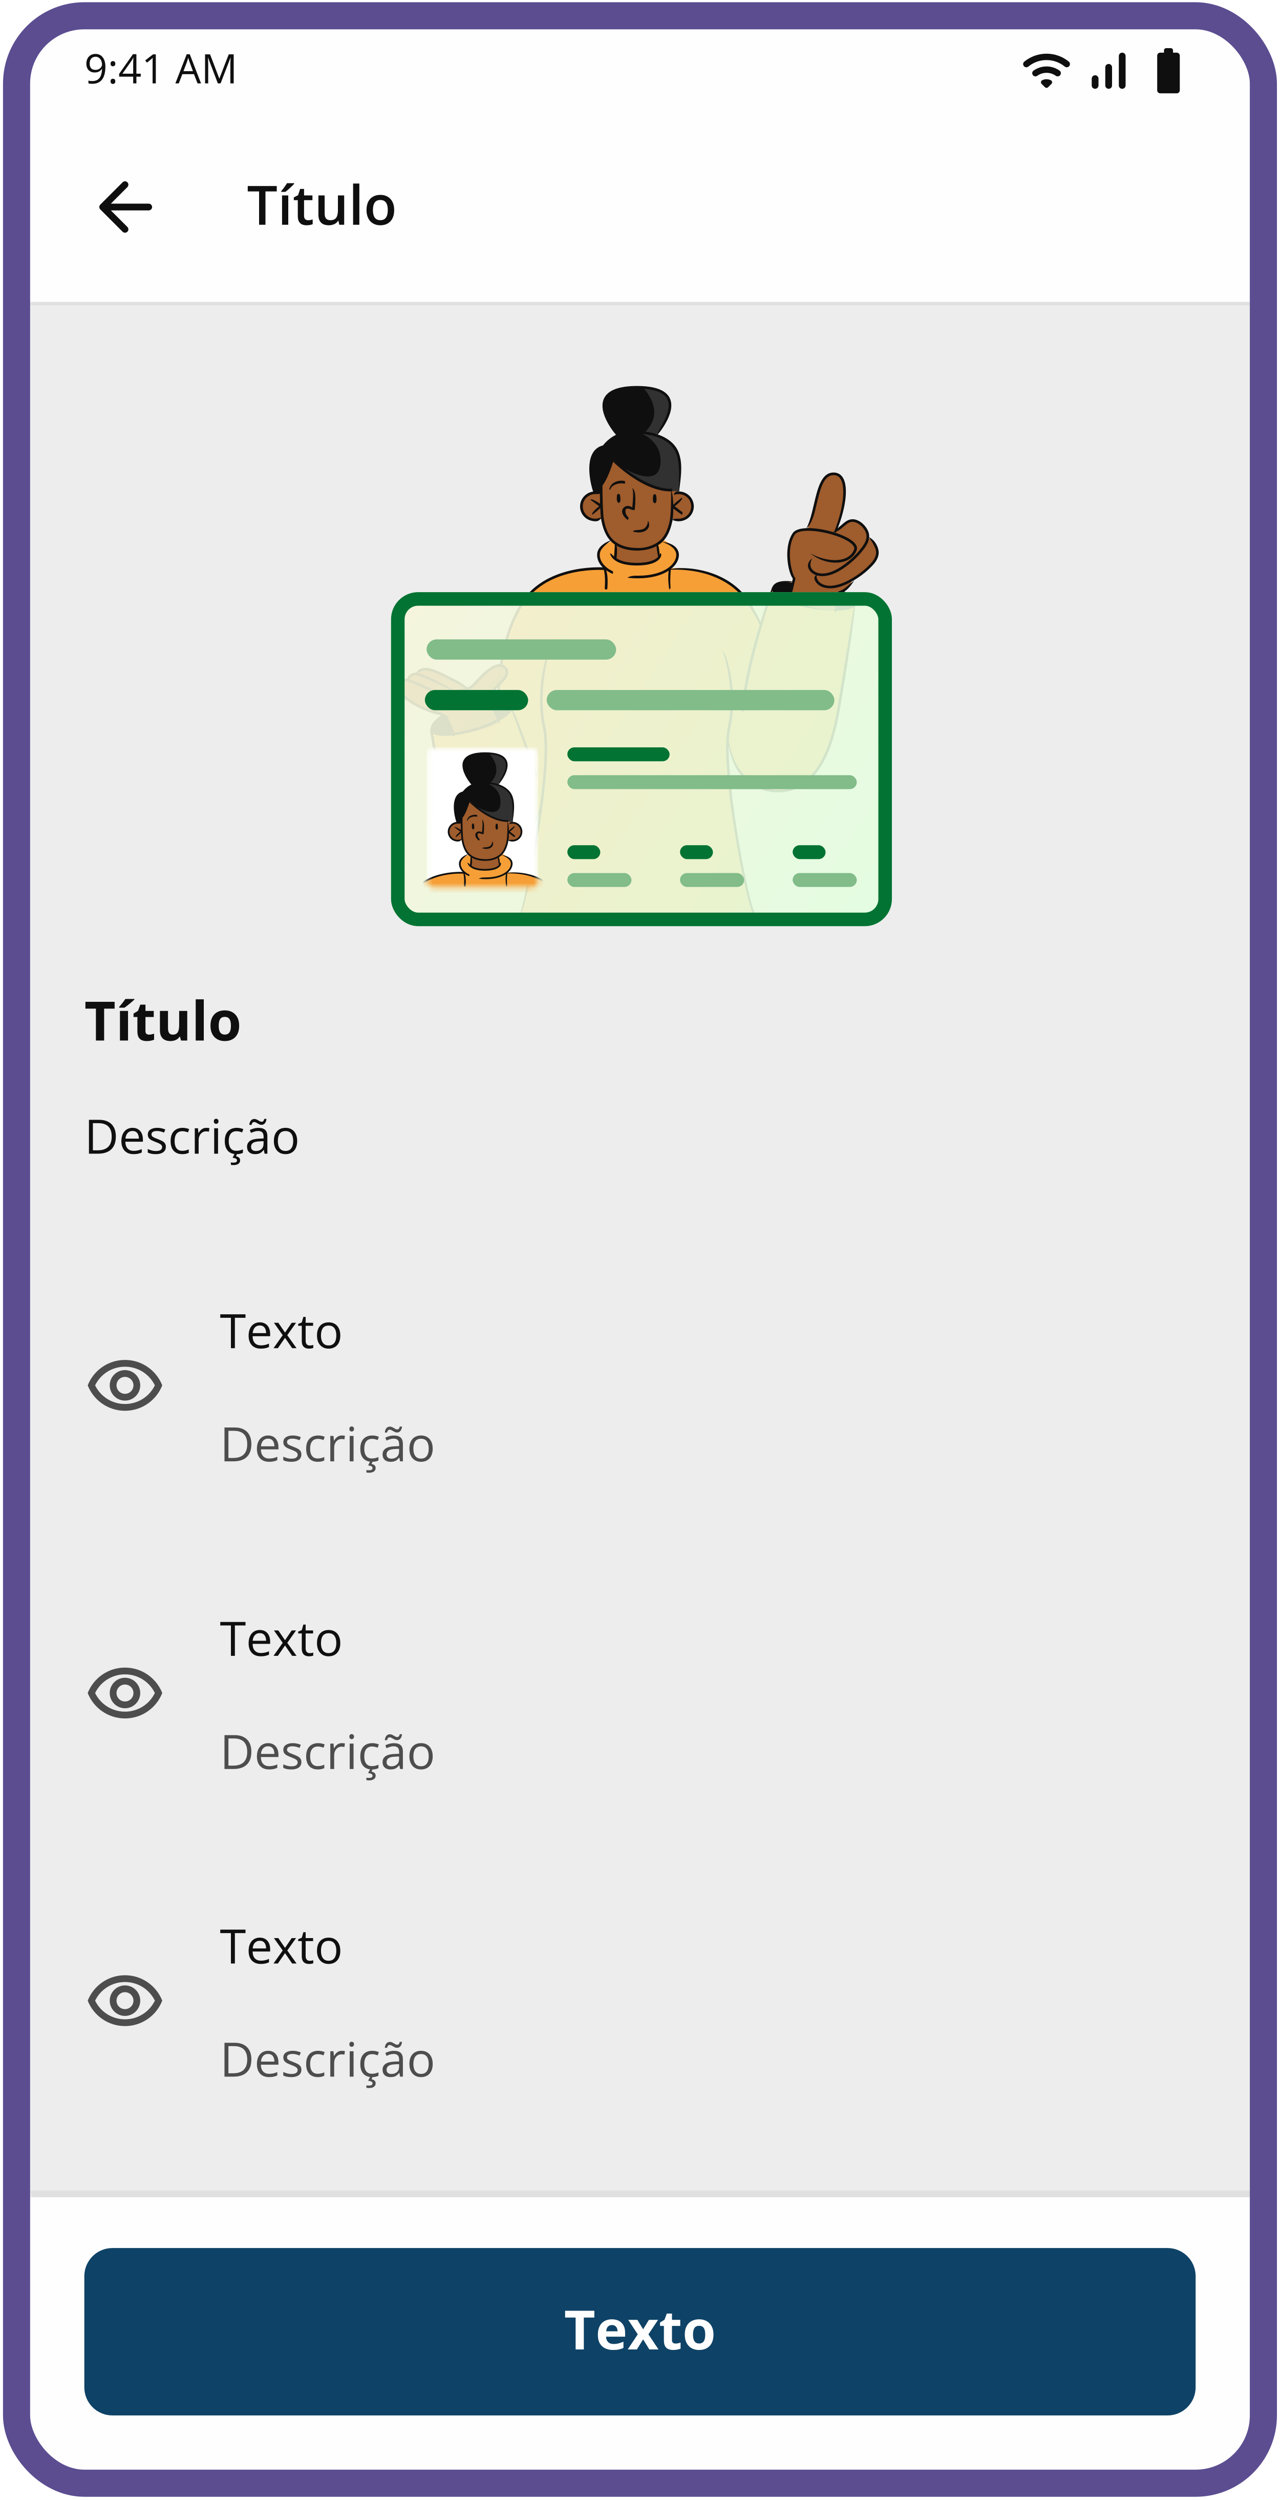 <svg width="253" height="494" viewBox="0 0 253 494" fill="none" xmlns="http://www.w3.org/2000/svg">
<g clip-path="url(#clip0_3107_120380)">
<g clip-path="url(#clip1_3107_120380)">
<rect width="241.083" height="482.166" transform="translate(5.953 5.797)" fill="#EDEDED"/>
<mask id="path-3-outside-1_3107_120380" maskUnits="userSpaceOnUse" x="5.953" y="5.797" width="242" height="55" fill="black">
<rect fill="white" x="5.953" y="5.797" width="242" height="55"/>
<path d="M5.953 5.797H247.036V59.656H5.953V5.797Z"/>
</mask>
<path d="M5.953 5.797H247.036V59.656H5.953V5.797Z" fill="#FEFEFE"/>
<path d="M247.036 58.987H5.953V60.326H247.036V58.987Z" fill="#E0E0E0" mask="url(#path-3-outside-1_3107_120380)"/>
<rect width="241.083" height="16.357" transform="translate(5.953 5.797)" fill="#FEFEFE"/>
<path d="M20.831 13.184C20.831 13.531 20.806 13.87 20.757 14.2C20.71 14.53 20.627 14.837 20.509 15.122C20.394 15.407 20.237 15.657 20.039 15.871C19.84 16.086 19.59 16.255 19.289 16.378C18.991 16.498 18.634 16.558 18.218 16.558C18.105 16.558 17.977 16.55 17.833 16.535C17.689 16.521 17.572 16.502 17.48 16.476V15.911C17.577 15.945 17.691 15.972 17.822 15.993C17.952 16.011 18.081 16.02 18.206 16.02C18.695 16.02 19.08 15.916 19.36 15.707C19.64 15.495 19.841 15.208 19.964 14.847C20.087 14.484 20.156 14.076 20.172 13.623H20.125C20.046 13.749 19.943 13.865 19.815 13.972C19.689 14.077 19.536 14.162 19.356 14.227C19.175 14.29 18.965 14.322 18.724 14.322C18.392 14.322 18.102 14.254 17.853 14.117C17.607 13.981 17.415 13.784 17.276 13.525C17.14 13.266 17.072 12.953 17.072 12.587C17.072 12.192 17.147 11.851 17.296 11.563C17.448 11.273 17.659 11.049 17.931 10.892C18.203 10.735 18.524 10.657 18.893 10.657C19.175 10.657 19.434 10.71 19.67 10.818C19.905 10.925 20.109 11.086 20.282 11.3C20.457 11.512 20.592 11.775 20.686 12.089C20.783 12.403 20.831 12.768 20.831 13.184ZM18.893 11.21C18.545 11.21 18.262 11.324 18.045 11.551C17.831 11.779 17.724 12.121 17.724 12.579C17.724 12.959 17.816 13.258 18.002 13.478C18.188 13.698 18.474 13.807 18.861 13.807C19.128 13.807 19.358 13.754 19.552 13.647C19.748 13.539 19.899 13.403 20.003 13.239C20.11 13.074 20.164 12.905 20.164 12.732C20.164 12.56 20.138 12.384 20.086 12.207C20.036 12.029 19.959 11.865 19.854 11.716C19.75 11.564 19.617 11.443 19.458 11.351C19.298 11.257 19.11 11.21 18.893 11.21ZM21.855 16.068C21.855 15.884 21.9 15.755 21.989 15.679C22.078 15.601 22.186 15.561 22.314 15.561C22.448 15.561 22.56 15.601 22.652 15.679C22.743 15.755 22.789 15.884 22.789 16.068C22.789 16.248 22.743 16.38 22.652 16.464C22.56 16.545 22.448 16.586 22.314 16.586C22.186 16.586 22.078 16.545 21.989 16.464C21.9 16.38 21.855 16.248 21.855 16.068ZM21.855 12.587C21.855 12.399 21.9 12.267 21.989 12.191C22.078 12.112 22.186 12.073 22.314 12.073C22.448 12.073 22.56 12.112 22.652 12.191C22.743 12.267 22.789 12.399 22.789 12.587C22.789 12.765 22.743 12.895 22.652 12.976C22.56 13.057 22.448 13.097 22.314 13.097C22.186 13.097 22.078 13.057 21.989 12.976C21.9 12.895 21.855 12.765 21.855 12.587ZM27.82 15.146H26.96V16.476H26.325V15.146H23.55V14.596L26.282 10.708H26.96V14.557H27.82V15.146ZM26.325 14.557V12.681C26.325 12.537 26.326 12.408 26.329 12.293C26.331 12.175 26.335 12.067 26.34 11.967C26.346 11.865 26.349 11.768 26.352 11.677C26.357 11.585 26.361 11.495 26.364 11.406H26.332C26.283 11.511 26.225 11.622 26.16 11.74C26.097 11.855 26.033 11.958 25.968 12.05L24.198 14.557H26.325ZM30.798 16.476H30.162V12.411C30.162 12.256 30.162 12.124 30.162 12.014C30.165 11.902 30.167 11.8 30.17 11.708C30.175 11.614 30.182 11.518 30.19 11.422C30.109 11.505 30.033 11.577 29.962 11.638C29.891 11.695 29.804 11.767 29.699 11.853L29.044 12.379L28.703 11.936L30.256 10.739H30.798V16.476ZM39.046 16.476L38.34 14.655H36.04L35.338 16.476H34.663L36.907 10.716H37.508L39.736 16.476H39.046ZM38.139 14.062L37.468 12.254C37.453 12.207 37.427 12.129 37.39 12.022C37.356 11.915 37.321 11.804 37.284 11.689C37.247 11.573 37.217 11.481 37.194 11.41C37.168 11.517 37.139 11.624 37.108 11.732C37.079 11.836 37.05 11.934 37.021 12.026C36.992 12.115 36.968 12.191 36.947 12.254L36.264 14.062H38.139ZM43.056 16.476L41.129 11.398H41.098C41.108 11.505 41.118 11.636 41.126 11.791C41.133 11.945 41.14 12.114 41.145 12.297C41.15 12.477 41.153 12.662 41.153 12.85V16.476H40.533V10.739H41.522L43.339 15.51H43.366L45.21 10.739H46.191V16.476H45.532V12.803C45.532 12.633 45.535 12.463 45.54 12.293C45.545 12.12 45.552 11.958 45.559 11.806C45.567 11.652 45.575 11.518 45.583 11.406H45.552L43.602 16.476H43.056Z" fill="#0F0F0F"/>
<g clip-path="url(#clip2_3107_120380)">
<path d="M202.418 13.11C202.646 13.337 203.007 13.36 203.253 13.154C205.338 11.44 208.365 11.44 210.454 13.15C210.704 13.355 211.07 13.337 211.298 13.11C211.561 12.846 211.544 12.409 211.253 12.172C208.704 10.087 205.017 10.087 202.463 12.172C202.173 12.404 202.15 12.842 202.418 13.11ZM205.883 16.574L206.539 17.23C206.713 17.404 206.994 17.404 207.168 17.23L207.825 16.574C208.035 16.364 207.99 16.003 207.722 15.864C207.177 15.583 206.526 15.583 205.976 15.864C205.722 16.003 205.673 16.364 205.883 16.574ZM204.217 14.909C204.436 15.127 204.78 15.15 205.034 14.967C206.124 14.194 207.588 14.194 208.677 14.967C208.932 15.145 209.276 15.127 209.494 14.909L209.499 14.904C209.767 14.636 209.749 14.181 209.441 13.962C207.905 12.851 205.811 12.851 204.271 13.962C203.963 14.185 203.945 14.636 204.217 14.909Z" fill="#0F0F0F"/>
<path d="M221.812 10.404C222.183 10.404 222.482 10.703 222.482 11.074V16.878C222.482 17.248 222.183 17.547 221.812 17.547C221.442 17.547 221.143 17.248 221.143 16.878V11.074C221.143 10.703 221.442 10.404 221.812 10.404ZM216.455 14.869C216.825 14.869 217.125 15.168 217.125 15.538V16.878C217.125 17.248 216.825 17.547 216.455 17.547C216.084 17.547 215.785 17.248 215.785 16.878V15.538C215.785 15.168 216.084 14.869 216.455 14.869ZM219.134 12.636C219.504 12.636 219.803 12.935 219.803 13.306V16.878C219.803 17.248 219.504 17.547 219.134 17.547C218.763 17.547 218.464 17.248 218.464 16.878V13.306C218.464 12.935 218.763 12.636 219.134 12.636Z" fill="#0F0F0F"/>
<path d="M232.599 10.404H231.854V9.958C231.854 9.712 231.653 9.511 231.407 9.511H230.514C230.269 9.511 230.068 9.712 230.068 9.958V10.404H229.322C228.996 10.404 228.729 10.672 228.729 10.998V17.842C228.729 18.172 228.996 18.44 229.327 18.44H232.595C232.925 18.44 233.193 18.172 233.193 17.846V10.998C233.193 10.672 232.925 10.404 232.599 10.404Z" fill="#0F0F0F"/>
</g>
<rect width="241.083" height="37.502" transform="translate(5.953 22.154)" fill="#FEFEFE"/>
<path d="M29.392 40.236H21.912L25.18 36.968C25.441 36.706 25.441 36.278 25.18 36.017C24.919 35.755 24.497 35.755 24.236 36.017L19.823 40.43C19.562 40.691 19.562 41.113 19.823 41.374L24.236 45.787C24.497 46.048 24.919 46.048 25.18 45.787C25.441 45.526 25.441 45.104 25.18 44.843L21.912 41.575H29.392C29.761 41.575 30.062 41.274 30.062 40.905C30.062 40.537 29.761 40.236 29.392 40.236Z" fill="#0F0F0F"/>
<path d="M52.47 44.405H51.209V37.824H48.969V36.756H54.704V37.824H52.47V44.405ZM56.979 44.405H55.75V38.614H56.979V44.405ZM58.151 36.197V36.301C58.068 36.402 57.954 36.524 57.811 36.667C57.668 36.807 57.513 36.955 57.346 37.112C57.178 37.266 57.013 37.414 56.849 37.557C56.685 37.696 56.536 37.815 56.404 37.913H55.583V37.777C55.698 37.644 55.825 37.485 55.964 37.3C56.107 37.116 56.247 36.925 56.383 36.73C56.523 36.535 56.639 36.357 56.733 36.197H58.151ZM60.898 43.516C61.059 43.516 61.217 43.502 61.374 43.474C61.531 43.443 61.674 43.406 61.803 43.364V44.295C61.667 44.355 61.491 44.405 61.275 44.447C61.059 44.489 60.834 44.51 60.6 44.51C60.272 44.51 59.977 44.456 59.716 44.348C59.454 44.236 59.246 44.046 59.093 43.778C58.94 43.509 58.863 43.138 58.863 42.663V39.55H58.073V39.001L58.92 38.567L59.323 37.327H60.098V38.614H61.756V39.55H60.098V42.647C60.098 42.94 60.171 43.158 60.317 43.301C60.464 43.444 60.657 43.516 60.898 43.516ZM68.029 38.614V44.405H67.061L66.894 43.626H66.826C66.704 43.825 66.548 43.99 66.36 44.123C66.172 44.252 65.963 44.348 65.732 44.411C65.502 44.477 65.26 44.51 65.005 44.51C64.569 44.51 64.196 44.437 63.885 44.29C63.578 44.14 63.343 43.91 63.179 43.6C63.015 43.289 62.933 42.888 62.933 42.396V38.614H64.168V42.166C64.168 42.616 64.259 42.953 64.44 43.176C64.625 43.399 64.911 43.511 65.298 43.511C65.671 43.511 65.968 43.434 66.187 43.281C66.407 43.127 66.562 42.9 66.653 42.6C66.747 42.3 66.794 41.932 66.794 41.496V38.614H68.029ZM71.027 44.405H69.792V36.265H71.027V44.405ZM77.912 41.496C77.912 41.978 77.849 42.405 77.724 42.778C77.598 43.151 77.415 43.467 77.174 43.725C76.934 43.98 76.644 44.175 76.306 44.311C75.968 44.444 75.586 44.51 75.16 44.51C74.762 44.51 74.398 44.444 74.067 44.311C73.735 44.175 73.448 43.98 73.203 43.725C72.963 43.467 72.776 43.151 72.644 42.778C72.511 42.405 72.445 41.978 72.445 41.496C72.445 40.858 72.555 40.318 72.774 39.875C72.998 39.428 73.315 39.088 73.727 38.854C74.138 38.621 74.628 38.504 75.197 38.504C75.73 38.504 76.201 38.621 76.609 38.854C77.017 39.088 77.337 39.428 77.567 39.875C77.797 40.321 77.912 40.862 77.912 41.496ZM73.711 41.496C73.711 41.919 73.761 42.279 73.863 42.579C73.967 42.879 74.128 43.11 74.344 43.27C74.56 43.427 74.839 43.505 75.181 43.505C75.523 43.505 75.802 43.427 76.018 43.27C76.234 43.11 76.393 42.879 76.494 42.579C76.595 42.279 76.646 41.919 76.646 41.496C76.646 41.074 76.595 40.717 76.494 40.424C76.393 40.127 76.234 39.903 76.018 39.749C75.802 39.592 75.521 39.514 75.176 39.514C74.666 39.514 74.295 39.684 74.061 40.026C73.828 40.368 73.711 40.858 73.711 41.496Z" fill="#0F0F0F"/>
<path d="M152.747 116.456L150.365 123.639C150.365 123.639 148.156 116.36 141.947 113.998C135.729 111.635 132.32 112.333 132.32 112.333C132.32 112.333 134.16 111.08 133.927 109.483C133.685 107.885 131.012 106.623 131.012 106.623L120.832 106.986C120.832 106.986 118.449 107.866 118.294 109.626C118.149 111.386 119.563 112.343 119.563 112.343C119.563 112.343 114.1 112.065 110.933 113.5C107.766 114.925 103.368 116.647 101.024 123.649C98.68 130.641 98.448 138.589 98.448 138.589L87.784 141.268C87.784 141.268 84.761 143.075 85.226 144.214L87.406 156.122C87.406 156.122 89.73 166.089 97.208 166.08C104.685 166.07 106.613 160.627 106.613 160.627C106.613 160.627 104.482 176.247 102.806 180.293H148.863C148.863 180.293 145.463 167.409 144.427 157.031C144.427 157.031 143.391 149.006 143.885 145.83C143.885 145.83 144.863 154.458 151.072 155.902C157.28 157.347 161.058 153.894 163.237 148.815C165.417 143.735 166.705 134.457 167.15 131.674C167.596 128.9 169.165 118.904 169.165 118.904C169.165 118.904 169.475 116.8 161.852 115.719C154.22 114.658 153.357 114.839 152.747 116.456Z" fill="#F69F37"/>
<path d="M98.448 138.868C98.186 138.495 97.983 126.721 103.117 118.935C108.289 111.082 119.767 112.124 119.873 112.134C120.096 112.555 119.961 112.669 119.825 112.65C119.709 112.641 108.551 111.636 103.553 119.212C98.506 126.864 98.71 138.486 98.71 138.6C98.458 138.868 98.448 138.868 98.448 138.868Z" fill="#0F0F0F"/>
<path d="M98.84 142.605C98.84 142.605 96.856 138.829 96.985 137.939C97.114 137.049 98.732 135.002 99.538 134.233C100.353 133.463 100.273 132.03 99.373 131.608C98.473 131.185 97.14 131.748 95.897 132.966C94.653 134.175 93.128 136.025 92.537 136.033C92.537 136.033 87.801 132.947 85.847 132.581C83.893 132.215 82.978 132.167 82.543 132.98C82.543 132.98 80.944 133.166 80.647 134.306C80.647 134.306 79.266 134.115 78.825 134.967C78.383 135.819 79.159 137.361 80.823 138.359C82.487 139.357 85.011 140.607 86.819 140.954C88.626 141.3 89.579 145.189 89.579 145.189C89.579 145.189 95.532 144.633 98.84 142.605Z" fill="#9F5C2C"/>
<path d="M98.912 142.974C98.211 140.919 96.902 137.991 97.294 137.286C97.808 136.344 98.402 135.76 98.978 135.206C99.198 134.991 99.418 134.786 99.608 134.573C100.798 133.271 100.439 132.345 100.234 132.013C99.834 131.367 98.943 131.088 98.085 131.324C96.529 131.747 94.749 133.699 93.314 135.265C92.36 136.302 89.228 136.499 88.093 136.503C87.947 136.493 87.828 136.615 87.828 136.759C88.261 137.019 92.424 137.007 93.568 135.747C95.012 134.171 96.8 132.2 98.212 131.814C98.852 131.64 99.504 131.829 99.785 132.281C100.097 132.779 99.89 133.491 99.218 134.223C99.026 134.427 98.816 134.632 98.606 134.837C98.029 135.391 97.38 136.025 96.822 137.038C96.187 138.199 98.245 142.076 98.661 142.836C98.716 142.928 98.806 142.98 98.912 142.974Z" fill="#0F0F0F"/>
<path d="M89.598 145.456C89.779 145.416 89.868 145.286 89.84 145.144C89.8 144.974 88.923 141.051 86.874 140.71C84.893 140.384 79.674 138.258 78.977 135.82C78.879 135.49 78.948 135.199 79.167 134.974C79.477 134.657 80.023 134.537 80.604 134.673C81.785 134.944 86.212 137.12 86.252 137.146C86.466 137.161 90.717 136.386 92.76 138.309C91.031 135.974 87.078 136.538 86.415 136.647C85.794 136.341 81.89 134.449 80.728 134.176C79.97 134.004 79.233 134.174 78.796 134.624C78.449 134.981 78.334 135.467 78.473 135.976C79.282 138.82 85.054 140.949 86.78 141.234C88.193 141.471 89.094 144.232 89.324 145.272C89.351 145.385 89.462 145.465 89.598 145.456Z" fill="#0F0F0F"/>
<path d="M90.147 136.884C89.529 136.021 83.137 132.666 81.91 132.906C80.815 133.089 80.443 133.966 80.402 134.4C80.927 134.405 81.039 133.574 81.999 133.408C82.815 133.261 87.339 135.45 90.009 136.854C90.049 136.88 90.098 136.887 90.147 136.884Z" fill="#0F0F0F"/>
<path d="M92.681 136.292C92.686 135.746 90.03 134.254 89.401 133.968C89.101 133.833 88.74 133.655 88.35 133.459C87.007 132.786 85.333 131.942 84.15 131.959C82.52 131.966 82.256 133.017 82.24 133.066C82.759 133.139 82.951 132.485 84.154 132.476C85.21 132.458 86.885 133.311 88.117 133.924C88.518 134.129 88.879 134.308 89.188 134.441C89.797 134.71 92.513 136.245 92.543 136.263C92.584 136.289 92.633 136.295 92.681 136.292Z" fill="#0F0F0F"/>
<path d="M117.412 97.182C117.412 97.182 115.359 89.368 119.166 88.287C119.166 88.287 120.696 86.651 122.129 86.029C122.129 86.029 118.565 81.716 119.446 79.362C120.328 77.01 122.837 76.426 125.868 76.388C128.9 76.359 132.242 77.268 132.435 79.582C132.629 81.897 129.588 85.962 129.588 85.962C129.588 85.962 134.034 87.091 134.237 90.745C134.44 94.408 133.927 96.828 133.927 96.828L132.9 97.575L118.149 98.454L117.412 97.182Z" fill="#0F0F0F"/>
<path d="M132.717 102.453C132.717 102.453 136.795 103.687 136.872 99.89C136.872 99.89 136.701 98.761 135.86 98.009C134.249 96.948 133.175 96.771 132.817 97.125L132.459 96.948C132.459 96.948 129.995 97.336 126.547 94.945C123.099 92.553 121.191 90.861 121.191 90.861C121.191 90.861 119.525 94.83 118.837 95.796L118.827 97.652C118.827 97.652 115.524 96.638 114.924 99.89C114.924 99.89 114.933 102.482 117.035 102.683C119.137 102.884 119.04 102.3 119.04 102.3C119.04 102.3 119.525 106.299 121.791 107.456L121.568 110.392C121.568 110.392 123.167 111.837 126.198 111.483C129.23 111.129 130.17 110.325 130.17 110.325L129.995 107.456C129.995 107.456 132.194 106.021 132.717 102.453Z" fill="#9F5C2C"/>
<path d="M87.532 141.259L88.472 141.47L89.372 145.143C89.372 145.143 85.44 145.258 85.227 144.205C85.004 143.153 87.532 141.259 87.532 141.259Z" fill="#0F0F0F"/>
<path d="M97.334 138.867L98.254 142.368C98.254 142.368 101.76 140.57 100.947 139.231C100.133 137.892 97.334 138.867 97.334 138.867Z" fill="#0F0F0F"/>
<path d="M156.611 115.107C156.611 115.107 156.088 118.073 155.536 118.426C154.994 118.78 152.456 117.288 152.892 116.073C153.318 114.868 156.611 115.107 156.611 115.107Z" fill="#0F0F0F"/>
<path d="M166.269 116.639C166.269 116.639 164.961 119.298 165.078 120.379C165.078 120.379 168.923 120.398 169.156 118.915C169.34 117.739 166.269 116.639 166.269 116.639Z" fill="#0F0F0F"/>
<path d="M134.248 97.124C134.248 97.124 134.574 94.19 134.139 90.975C133.935 87.311 129.489 86.192 129.489 86.192C129.489 86.192 132.531 82.127 132.337 79.812C132.172 77.861 129.761 76.905 127.184 76.675C128.55 78.215 131.281 82.156 127.039 85.791C127.039 85.791 131.126 87.388 130.506 91.951C129.877 96.513 123.328 92.528 123.328 92.528C123.328 92.528 125.655 94.296 128.52 96.064L132.637 96.948L134.248 97.124Z" fill="#313131"/>
<path d="M122.217 97.584C122.43 97.555 122.565 97.641 122.623 98.378C122.691 99.21 122.468 99.354 122.284 99.344C122.1 99.335 121.907 99.086 121.916 98.493C121.926 97.909 121.945 97.632 122.217 97.584Z" fill="#0F0F0F"/>
<path d="M129.374 97.652C129.587 97.624 129.722 97.719 129.761 98.465C129.81 99.297 129.587 99.431 129.393 99.422C129.209 99.412 129.025 99.144 129.044 98.561C129.073 97.968 129.093 97.691 129.374 97.652Z" fill="#0F0F0F"/>
<path d="M117.636 102.999C116.648 102.941 115.921 102.587 115.398 102.004C114.875 101.411 114.604 100.655 114.662 99.871C114.71 99.086 115.069 98.369 115.669 97.843C116.27 97.326 117.016 97.049 117.829 97.116C118.149 97.135 118.459 97.202 118.749 97.317C118.314 97.699 118.062 97.642 117.8 97.623C117.151 97.594 116.512 97.795 116.018 98.225C115.524 98.656 115.233 99.249 115.195 99.899C115.156 100.55 115.369 101.172 115.805 101.659C116.241 102.147 116.841 102.434 117.5 102.482C117.946 102.501 118.391 102.415 118.788 102.214C118.585 102.884 118.11 102.999 117.636 102.999Z" fill="#0F0F0F"/>
<path d="M117.034 101.678C116.879 101.219 118.439 100.023 118.439 100.023L116.686 98.741C116.995 98.33 119.03 99.812 119.03 99.812C119.03 100.224 117.199 101.62 117.199 101.62C117.151 101.659 117.092 101.678 117.034 101.678Z" fill="#0F0F0F"/>
<path d="M134.149 102.998C133.674 102.998 133.2 102.883 132.773 102.673C133.413 102.414 133.849 102.51 134.304 102.481C134.963 102.443 135.563 102.147 135.999 101.659C136.435 101.171 136.648 100.549 136.609 99.899C136.57 99.248 136.27 98.655 135.776 98.225C135.282 97.794 134.653 97.594 133.994 97.622C133.713 97.641 133.442 97.699 133.19 97.814C133.297 97.211 133.626 97.135 133.965 97.106C134.759 97.058 135.524 97.316 136.125 97.833C136.725 98.349 137.074 99.076 137.132 99.861C137.181 100.645 136.919 101.401 136.396 101.994C135.873 102.587 135.137 102.931 134.343 102.988C134.275 102.998 134.217 102.998 134.149 102.998Z" fill="#0F0F0F"/>
<path d="M134.749 101.679C134.594 101.621 132.754 100.225 132.754 100.225C132.754 99.813 134.788 98.331 134.788 98.331C135.098 98.742 133.345 100.024 133.345 100.024L134.904 101.219C134.904 101.64 134.827 101.679 134.749 101.679Z" fill="#0F0F0F"/>
<path d="M153.821 156.545C153.541 156.545 153.26 156.535 152.969 156.516C148.484 156.171 143.719 152.728 143.816 144.1C144.252 152.374 148.765 155.674 153.018 155.999C153.289 156.018 153.55 156.028 153.812 156.028C162.665 156.028 164.767 144.119 165.474 140.131C166.53 134.143 168.883 119.193 168.912 119.04C169.406 119.269 167.053 134.22 165.997 140.217C165.251 144.311 163.101 156.545 153.821 156.545Z" fill="#0F0F0F"/>
<path d="M146.819 140.58C146.654 140.571 146.548 140.437 146.557 140.303C146.887 136.668 147.574 133.311 148.088 131.13C150.122 122.521 152.63 116.046 152.65 115.988C153.115 116.237 150.616 122.674 148.591 131.254C148.078 133.416 147.4 136.754 147.071 140.36C147.061 140.485 146.945 140.58 146.819 140.58Z" fill="#0F0F0F"/>
<path d="M125.888 108.785C124.58 108.785 122.701 108.536 121.21 107.359C120.057 106.46 119.292 105.006 118.875 102.921C118.594 101.544 118.536 97.201 118.565 95.786C118.972 95.537 119.088 95.652 119.088 95.795C119.059 97.316 119.137 101.544 119.389 102.826C119.776 104.786 120.483 106.135 121.529 106.958C122.905 108.039 124.658 108.268 125.888 108.268C126.149 108.66 126.033 108.785 125.888 108.785Z" fill="#0F0F0F"/>
<path d="M125.888 108.785C126.169 108.667 125.563 108.378 125.888 108.276C127.525 108.355 129.178 107.792 130.246 106.958C131.292 106.136 131.999 104.777 132.387 102.826C132.629 101.602 132.677 98.57 132.648 96.838C133.191 98.043 133.181 101.516 132.9 102.931C132.484 105.016 131.719 106.47 130.566 107.37C129.074 108.536 127.205 108.785 125.888 108.785Z" fill="#0F0F0F"/>
<path d="M132.561 97.098C127.602 97.098 122.497 92.497 121.199 91.244C120.87 92.277 119.96 94.926 119.03 95.969C119.223 95.532 118.676 96.225 118.905 95.569C119.477 93.923 120.824 90.707 120.831 90.679C121.335 90.632 127.428 96.811 132.89 96.572C132.794 97.088 132.677 97.098 132.561 97.098Z" fill="#0F0F0F"/>
<path d="M121.608 110.478C121.443 110.459 121.337 110.335 121.346 110.191C121.482 108.757 121.53 107.446 121.53 107.437C122.053 107.465 122.015 108.785 121.869 110.239C121.85 110.383 121.734 110.478 121.608 110.478Z" fill="#0F0F0F"/>
<path d="M130.168 110.355C129.781 108.719 129.742 107.476 129.742 107.457C130.265 107.457 130.304 108.681 130.43 110.068C130.188 110.355 130.178 110.355 130.168 110.355Z" fill="#0F0F0F"/>
<path d="M117.462 97.623C117.142 97.222 115.592 92.143 117.181 89.484C117.636 88.718 118.314 88.221 119.186 88.01C119.505 87.59 120.978 85.782 123.506 85.352C127.099 84.72 132.785 85.61 134.18 89.512C134.8 91.263 134.809 93.262 134.19 97.155C134.277 93.281 134.277 91.339 133.686 89.684C132.398 86.059 127.012 85.265 123.593 85.858C121.007 86.308 119.573 88.365 119.554 88.384C118.605 88.661 118.033 89.063 117.626 89.742C116.154 92.21 117.694 97.231 117.704 97.289C117.51 97.624 117.491 97.623 117.462 97.623Z" fill="#0F0F0F"/>
<path d="M102.807 180.553C103.891 177.54 108.986 151.293 107.301 143.765C105.587 136.094 108.337 128.452 108.366 128.375C108.831 128.624 106.129 136.132 107.814 143.651C109.509 151.245 104.366 177.741 103.039 180.409C102.991 180.495 102.904 180.553 102.807 180.553Z" fill="#0F0F0F"/>
<path d="M148.864 180.553C147.305 177.75 142.162 151.255 143.857 143.65C145.532 136.123 142.84 128.624 142.811 128.547C143.334 128.452 146.075 136.094 144.37 143.765C142.694 151.293 147.779 177.54 149.097 180.18C148.942 180.543 148.903 180.553 148.864 180.553Z" fill="#0F0F0F"/>
<path d="M164.892 120.664C163.565 120.664 162.074 120.521 160.534 120.243C156.727 119.564 153.453 118.177 152.736 116.943C152.523 116.57 152.562 116.274 152.63 116.082C153.143 114.686 155.197 114.686 156.824 114.915C155.574 115.25 153.54 115.135 153.124 116.255C153.075 116.379 153.105 116.522 153.192 116.685C153.831 117.775 157.027 119.086 160.63 119.736C162.781 120.119 164.844 120.234 166.442 120.071C167.895 119.918 168.815 119.526 168.902 119.038C168.989 118.579 168.137 117.689 166.355 116.886C168.06 117.087 169.59 118.158 169.416 119.134C169.28 119.899 168.263 120.406 166.5 120.588C165.997 120.645 165.464 120.664 164.892 120.664Z" fill="#0F0F0F"/>
<path d="M156.023 118.461L156.98 114.232C156.98 114.232 155.15 112.22 155.964 108.045C156.779 103.871 159.595 104.601 159.595 104.601C159.595 104.601 161.108 100.423 161.5 98.231C161.893 96.039 163.173 93.347 165.028 93.615C166.883 93.882 167.279 96.775 166.833 99.065C166.387 101.355 165.332 104.717 165.332 104.717C165.332 104.717 167.329 102.844 168.115 102.864C168.902 102.885 170.528 103.451 170.999 104.406C171.47 105.361 171.661 106.328 171.661 106.328C171.661 106.328 173.257 107.087 173.378 108.633C173.498 110.178 172.481 111.873 168.465 114.549C168.465 114.549 167.904 116.653 165.643 117.046L165.204 120.734C165.204 120.734 162.493 120.611 160.33 119.965C158.127 119.311 156.023 118.461 156.023 118.461Z" fill="#9F5C2C"/>
<path d="M165.202 105.279C166.965 101.271 167.942 96.227 166.502 94.235C166.066 93.624 165.442 93.337 164.648 93.364C162.326 93.472 161.613 96.493 160.861 99.697C160.456 101.43 160.035 103.221 159.347 104.479C160.529 103.399 160.957 101.57 161.37 99.808C162.074 96.806 162.747 93.97 164.653 93.881C165.272 93.852 165.738 94.07 166.07 94.533C167.189 96.09 166.714 100.459 164.934 104.927C165.134 105.272 165.164 105.281 165.202 105.279Z" fill="#0F0F0F"/>
<path d="M156.035 118.72C156.277 118.517 157.234 114.288 157.234 114.288C156.484 113.585 155.237 108.463 157.084 105.648C158.035 104.196 163.684 104.939 166.94 106.559C168.349 107.259 169.033 107.993 168.817 108.568C168.498 109.416 167.857 110.021 166.923 110.371C165.159 111.018 162.503 110.615 160.175 109.334C162.382 111.128 165.204 111.552 167.11 110.85C168.178 110.456 168.949 109.73 169.32 108.746C169.553 108.132 169.364 107.183 167.19 106.097C163.914 104.468 157.886 103.495 156.664 105.371C154.763 108.265 155.83 113.29 156.712 114.312L155.787 118.406C155.986 118.712 156.006 118.721 156.035 118.72Z" fill="#0F0F0F"/>
<path d="M162.759 113.828C163.108 113.812 163.464 113.757 163.838 113.663C165.207 113.303 166.586 112.511 168.201 111.162C169.181 110.341 170.059 109.409 170.817 108.397C171.282 107.763 171.896 106.796 171.787 105.709C171.753 105.395 171.661 105.083 171.521 104.783C170.975 103.669 169.71 102.531 168.413 102.592C167.592 102.649 167.06 103.105 166.547 103.54C165.717 104.24 165.232 104.664 164.646 105.19C165.57 105.051 166.055 104.626 166.717 104.069C167.351 103.532 167.799 103.147 168.398 103.109C169.472 103.059 170.565 104.033 171.047 105.007C171.165 105.26 171.245 105.514 171.266 105.762C171.337 106.458 171.061 107.199 170.395 108.091C169.665 109.073 168.815 109.975 167.863 110.766C166.313 112.064 164.991 112.824 163.708 113.162C162.941 113.36 162.215 113.375 161.595 113.183C161.27 113.084 160.825 112.884 160.516 112.496C159.898 111.721 160.272 110.794 160.55 110.312C159.51 111.088 159.507 112.065 160.104 112.812C160.413 113.21 160.883 113.504 161.434 113.679C161.837 113.804 162.285 113.85 162.759 113.828Z" fill="#0F0F0F"/>
<path d="M164.327 116.237C164.492 116.229 164.665 116.211 164.829 116.194C166.226 115.995 167.7 115.371 169.46 114.226C170.533 113.525 171.523 112.713 172.391 111.792C172.937 111.221 173.662 110.335 173.678 109.233C173.683 108.917 173.629 108.603 173.527 108.282C173.28 107.547 172.74 106.567 171.661 106.1C172.361 106.967 172.817 107.808 173.04 108.449C173.13 108.712 173.172 108.979 173.164 109.228C173.148 109.928 172.783 110.634 172.016 111.445C171.176 112.337 170.223 113.128 169.178 113.799C167.484 114.902 166.077 115.504 164.757 115.69C163.977 115.803 163.246 115.722 162.652 115.462C162.346 115.333 161.927 115.084 161.665 114.656C161.402 114.228 161.349 113.914 161.484 113.487C160.815 113.901 160.886 114.376 161.221 114.926C161.484 115.354 161.907 115.708 162.442 115.941C162.986 116.165 163.63 116.269 164.327 116.237Z" fill="#0F0F0F"/>
<path d="M165.186 120.993C165.428 120.781 166.013 117.307 166.013 117.307C167.245 116.895 168.026 115.987 168.857 114.675C167.614 115.671 166.878 116.529 165.711 116.861C165.527 117.071 164.919 120.69 164.919 120.69C165.157 120.995 165.176 120.994 165.186 120.993Z" fill="#0F0F0F"/>
<path d="M98.002 166.358C96.026 166.358 94.244 165.842 92.694 164.818C88.733 162.207 87.193 156.917 86.631 154C86.389 152.766 86.108 151.044 85.808 149.227C85.546 147.62 85.255 145.898 84.965 144.244C85.323 143.918 85.449 144.014 85.478 144.157C85.778 145.812 86.059 147.534 86.331 149.15C86.631 150.968 86.921 152.69 87.154 153.914C87.706 156.755 89.188 161.901 92.995 164.407C95.096 165.794 97.653 166.186 100.579 165.583C102.196 165.248 106.032 163.938 106.739 158.974C106.477 164.474 102.032 165.813 100.685 166.09C99.755 166.262 98.864 166.358 98.002 166.358Z" fill="#0F0F0F"/>
<path d="M105.944 153.664C103.261 146.022 100.801 139.527 100.781 139.46C101.295 139.345 103.765 145.85 106.196 153.33C105.992 153.664 105.963 153.664 105.944 153.664Z" fill="#0F0F0F"/>
<path d="M87.927 145.401C86.358 145.401 85.215 145.066 84.973 144.282C85.767 145.104 89.254 145.248 93.767 143.899C97.274 142.857 100.296 141.192 100.8 140.035C100.877 139.863 100.877 139.719 100.819 139.604C100.306 138.591 98.649 138.791 97.361 139.126C97.225 139.174 97.08 139.078 97.041 138.944C99.376 138.055 100.741 138.313 101.284 139.375C101.371 139.557 101.448 139.853 101.274 140.245C100.703 141.546 97.613 143.297 93.913 144.406C91.85 144.999 89.641 145.401 87.927 145.401Z" fill="#0F0F0F"/>
<path d="M85.225 144.462C84.701 143.372 86.145 141.937 87.646 141.038C86.338 142.415 85.331 143.649 85.476 144.127C85.273 144.453 85.244 144.462 85.225 144.462Z" fill="#0F0F0F"/>
<path d="M120.416 96.792C120.639 95.175 122.421 94.802 123.487 95.041C123.651 95.491 123.516 95.577 123.37 95.548C122.499 95.357 121.007 95.682 120.658 96.629C120.619 96.725 120.523 96.792 120.416 96.792Z" fill="#0F0F0F"/>
<path d="M126.256 105.198C125.646 105.198 125.152 105.045 125.113 105.026C125.288 104.538 126.556 104.93 127.37 104.385C127.796 104.098 128.038 103.581 128.087 102.854C128.552 103.782 128.232 104.423 127.661 104.815C127.225 105.112 126.711 105.198 126.256 105.198Z" fill="#0F0F0F"/>
<path d="M124.056 102.711C123.795 102.568 122.981 101.831 122.962 101.066C122.952 100.779 123.058 100.521 123.262 100.32C123.494 100.081 123.775 99.966 124.085 99.966C124.424 99.966 124.744 100.11 124.976 100.263C125.131 98.837 125.247 96.848 124.957 96.417C125.916 96.924 125.519 100.148 125.441 100.789C124.87 100.808 124.463 100.483 124.095 100.483C123.93 100.483 123.775 100.55 123.64 100.683C123.504 101.516 124.037 102.08 124.24 102.262C124.192 102.683 124.124 102.711 124.056 102.711Z" fill="#0F0F0F"/>
<path d="M120.28 89.864C120.067 89.759 119.225 88.582 119.225 88.582C119.651 88.286 120.494 89.453 120.494 89.453C120.387 89.855 120.338 89.864 120.28 89.864Z" fill="#0F0F0F"/>
<path d="M150.366 123.899C149.591 122.149 147.76 119.241 147.75 119.212C142.752 111.627 132.456 112.583 132.35 112.593C132.408 112.067 143.014 111.082 148.186 118.935C148.264 119.059 150.065 121.929 150.608 123.555C150.414 123.899 150.395 123.899 150.366 123.899Z" fill="#0F0F0F"/>
<path d="M122.12 86.298C121.762 86.021 118.023 81.678 119.379 78.742C120.144 77.096 122.343 76.264 125.907 76.264C129.472 76.264 131.661 77.087 132.407 78.722C133.743 81.64 129.937 85.954 129.772 86.135C129.414 85.753 133.123 81.544 131.932 78.933C131.283 77.508 129.249 76.781 125.907 76.781C122.556 76.781 120.522 77.517 119.854 78.952C118.633 81.582 122.275 85.82 122.314 85.868C122.246 86.269 122.188 86.298 122.12 86.298Z" fill="#0F0F0F"/>
<path d="M125.869 111.732C120.948 111.732 120.59 109.426 120.58 109.331C121.103 109.283 121.452 111.215 125.869 111.215C130.276 111.215 130.508 109.293 130.508 109.273C131.022 109.417 130.799 111.732 125.869 111.732Z" fill="#0F0F0F"/>
<path d="M121.036 113.359C119.108 112.507 118.023 111.13 118.023 109.628C118.023 108.748 118.537 107.524 120.968 106.663C119.418 107.763 118.547 108.595 118.547 109.628C118.547 110.92 119.515 112.134 121.142 112.871C121.229 113.301 121.142 113.359 121.036 113.359Z" fill="#0F0F0F"/>
<path d="M126.11 114.266C125.364 114.266 124.657 114.228 123.998 114.142C124.705 113.712 125.393 113.75 126.11 113.75C131.02 113.75 133.665 111.626 133.665 109.627C133.665 108.585 132.667 107.676 130.846 107.064C133.064 107.265 134.188 108.355 134.188 109.627C134.188 111.875 131.359 114.266 126.11 114.266Z" fill="#0F0F0F"/>
<path d="M119.796 116.496C119.631 116.486 119.525 116.362 119.535 116.218C119.757 113.32 119.234 112.201 119.225 112.182C119.719 112.01 120.28 113.186 120.048 116.257C120.048 116.391 119.932 116.496 119.796 116.496Z" fill="#0F0F0F"/>
<path d="M132.281 116.494C131.787 113.194 132.358 112.036 132.378 111.988C132.843 112.227 132.319 113.327 132.542 116.216C132.29 116.493 132.29 116.494 132.281 116.494Z" fill="#0F0F0F"/>
<g filter="url(#filter0_b_3107_120380)">
<rect x="77.293" y="116.997" width="98.997" height="65.998" rx="5.357" fill="url(#paint0_linear_3107_120380)" fill-opacity="0.9"/>
<rect x="78.632" y="118.337" width="96.319" height="63.319" rx="4.018" stroke="#027333" stroke-width="2.679"/>
<rect x="84.316" y="126.331" width="37.458" height="4" rx="2" fill="#81BC89"/>
<rect x="83.982" y="136.331" width="20.401" height="4" rx="2" fill="#027333"/>
<rect x="108.062" y="136.331" width="56.856" height="4" rx="2" fill="#81BC89"/>
<rect x="112.141" y="147.664" width="20.211" height="2.75" rx="1.375" fill="#027333"/>
<rect x="112.141" y="153.165" width="57.209" height="2.75" rx="1.375" fill="#81BC89"/>
<rect x="112.141" y="166.998" width="6.509" height="2.75" rx="1.375" fill="#027333"/>
<rect x="112.141" y="172.498" width="12.675" height="2.75" rx="1.375" fill="#81BC89"/>
<rect x="134.408" y="166.998" width="6.509" height="2.75" rx="1.375" fill="#027333"/>
<rect x="134.408" y="172.498" width="12.675" height="2.75" rx="1.375" fill="#81BC89"/>
<rect x="156.674" y="166.998" width="6.509" height="2.75" rx="1.375" fill="#027333"/>
<rect x="156.674" y="172.498" width="12.675" height="2.75" rx="1.375" fill="#81BC89"/>
<mask id="mask0_3107_120380" style="mask-type:alpha" maskUnits="userSpaceOnUse" x="84" y="147" width="23" height="29">
<rect x="84.318" y="147.664" width="22.074" height="27.666" rx="1.339" fill="white"/>
</mask>
<g mask="url(#mask0_3107_120380)">
<rect x="84.318" y="147.664" width="22.074" height="27.666" fill="white"/>
<path d="M113.481 175.15L111.919 179.887C111.919 179.887 110.471 175.087 106.4 173.529C102.323 171.971 100.087 172.431 100.087 172.431C100.087 172.431 101.294 171.605 101.141 170.551C100.983 169.498 99.23 168.665 99.23 168.665L92.555 168.905C92.555 168.905 90.993 169.485 90.891 170.646C90.796 171.807 91.723 172.437 91.723 172.437C91.723 172.437 88.141 172.254 86.065 173.201C83.988 174.141 81.105 175.276 79.568 179.893C78.031 184.504 77.879 189.746 77.879 189.746L70.886 191.512C70.886 191.512 68.905 192.705 69.21 193.455L70.638 201.309C70.638 201.309 72.163 207.881 77.066 207.875C81.968 207.869 83.232 204.28 83.232 204.28C83.232 204.28 81.835 214.58 80.736 217.249H110.934C110.934 217.249 108.705 208.752 108.026 201.908C108.026 201.908 107.346 196.616 107.67 194.521C107.67 194.521 108.311 200.211 112.382 201.164C116.453 202.116 118.93 199.839 120.359 196.489C121.788 193.14 122.632 187.021 122.925 185.186C123.217 183.356 124.246 176.765 124.246 176.765C124.246 176.765 124.449 175.377 119.451 174.664C114.446 173.964 113.881 174.084 113.481 175.15Z" fill="#F69F37"/>
<path d="M90.314 162.439C90.314 162.439 88.967 157.286 91.463 156.573C91.463 156.573 92.467 155.494 93.407 155.084C93.407 155.084 91.07 152.24 91.647 150.688C92.225 149.136 93.87 148.751 95.858 148.726C97.846 148.707 100.037 149.306 100.164 150.833C100.291 152.359 98.297 155.04 98.297 155.04C98.297 155.04 101.212 155.785 101.345 158.194C101.478 160.61 101.142 162.206 101.142 162.206L100.469 162.698L90.796 163.278L90.314 162.439Z" fill="#0F0F0F"/>
<path d="M100.348 165.916C100.348 165.916 103.022 166.729 103.072 164.225C103.072 164.225 102.96 163.48 102.409 162.985C101.352 162.285 100.648 162.168 100.413 162.402L100.179 162.285C100.179 162.285 98.564 162.541 96.303 160.964C94.042 159.387 92.791 158.27 92.791 158.27C92.791 158.27 91.698 160.888 91.247 161.525L91.241 162.749C91.241 162.749 89.075 162.08 88.682 164.225C88.682 164.225 88.688 165.935 90.066 166.067C91.444 166.199 91.381 165.815 91.381 165.815C91.381 165.815 91.698 168.451 93.184 169.215L93.038 171.151C93.038 171.151 94.086 172.104 96.074 171.87C98.062 171.637 98.678 171.107 98.678 171.107L98.563 169.215C98.563 169.215 100.005 168.268 100.348 165.916Z" fill="#9F5C2C"/>
<path d="M101.351 162.403C101.351 162.403 101.565 160.468 101.279 158.347C101.146 155.931 98.231 155.193 98.231 155.193C98.231 155.193 100.225 152.513 100.098 150.986C99.99 149.699 98.409 149.068 96.72 148.917C97.615 149.933 99.406 152.531 96.624 154.928C96.624 154.928 99.304 155.982 98.898 158.991C98.485 162 94.191 159.371 94.191 159.371C94.191 159.371 95.717 160.537 97.595 161.703L100.295 162.286L101.351 162.403Z" fill="#313131"/>
<path d="M93.465 162.705C93.604 162.686 93.693 162.742 93.731 163.228C93.776 163.777 93.63 163.872 93.509 163.865C93.388 163.859 93.261 163.695 93.268 163.304C93.274 162.919 93.287 162.736 93.465 162.705Z" fill="#0F0F0F"/>
<path d="M98.156 162.749C98.296 162.73 98.385 162.793 98.41 163.285C98.442 163.834 98.296 163.922 98.169 163.916C98.048 163.909 97.928 163.733 97.94 163.348C97.959 162.957 97.972 162.774 98.156 162.749Z" fill="#0F0F0F"/>
<path d="M90.459 166.275C89.811 166.237 89.335 166.004 88.992 165.619C88.649 165.228 88.471 164.73 88.509 164.213C88.541 163.695 88.776 163.222 89.169 162.875C89.563 162.535 90.052 162.352 90.586 162.396C90.795 162.408 90.999 162.453 91.189 162.528C90.903 162.781 90.738 162.743 90.567 162.73C90.141 162.711 89.722 162.844 89.398 163.128C89.074 163.411 88.884 163.802 88.858 164.231C88.833 164.66 88.972 165.07 89.258 165.392C89.544 165.714 89.938 165.903 90.37 165.935C90.662 165.947 90.954 165.89 91.214 165.758C91.081 166.199 90.77 166.275 90.459 166.275Z" fill="#0F0F0F"/>
<path d="M90.067 165.405C89.965 165.102 90.987 164.313 90.987 164.313L89.838 163.468C90.041 163.197 91.375 164.175 91.375 164.175C91.375 164.446 90.174 165.367 90.174 165.367C90.143 165.392 90.105 165.405 90.067 165.405Z" fill="#0F0F0F"/>
<path d="M101.289 166.275C100.977 166.275 100.666 166.199 100.387 166.06C100.806 165.89 101.092 165.953 101.39 165.934C101.822 165.909 102.216 165.713 102.502 165.392C102.787 165.07 102.927 164.66 102.902 164.231C102.876 163.802 102.679 163.411 102.355 163.127C102.032 162.843 101.619 162.711 101.187 162.73C101.003 162.742 100.825 162.78 100.66 162.856C100.73 162.458 100.946 162.408 101.168 162.389C101.689 162.357 102.19 162.528 102.584 162.868C102.978 163.209 103.206 163.688 103.245 164.206C103.276 164.723 103.105 165.221 102.762 165.612C102.419 166.003 101.936 166.231 101.416 166.268C101.371 166.275 101.333 166.275 101.289 166.275Z" fill="#0F0F0F"/>
<path d="M101.681 165.405C101.58 165.367 100.373 164.446 100.373 164.446C100.373 164.175 101.707 163.197 101.707 163.197C101.91 163.468 100.761 164.313 100.761 164.313L101.783 165.102C101.783 165.38 101.732 165.405 101.681 165.405Z" fill="#0F0F0F"/>
<path d="M95.87 170.091C95.013 170.091 93.781 169.927 92.803 169.151C92.047 168.558 91.545 167.6 91.272 166.224C91.088 165.316 91.05 162.452 91.069 161.519C91.336 161.355 91.412 161.43 91.412 161.525C91.393 162.528 91.444 165.316 91.609 166.161C91.863 167.454 92.326 168.344 93.012 168.886C93.914 169.599 95.064 169.751 95.87 169.751C96.041 170.009 95.965 170.091 95.87 170.091Z" fill="#0F0F0F"/>
<path d="M95.869 170.093C96.054 170.015 95.656 169.824 95.869 169.757C96.943 169.809 98.027 169.438 98.727 168.888C99.413 168.345 99.877 167.45 100.131 166.163C100.289 165.355 100.321 163.356 100.302 162.214C100.658 163.009 100.651 165.299 100.467 166.232C100.194 167.607 99.692 168.566 98.937 169.159C97.959 169.929 96.733 170.093 95.869 170.093Z" fill="#0F0F0F"/>
<path d="M100.245 162.384C96.994 162.384 93.647 159.35 92.796 158.524C92.58 159.205 91.983 160.953 91.373 161.64C91.5 161.352 91.141 161.809 91.291 161.376C91.667 160.291 92.55 158.17 92.555 158.152C92.885 158.12 96.879 162.195 100.461 162.038C100.398 162.378 100.322 162.384 100.245 162.384Z" fill="#0F0F0F"/>
<path d="M93.062 171.209C92.954 171.196 92.885 171.114 92.891 171.02C92.98 170.073 93.012 169.209 93.012 169.203C93.355 169.222 93.329 170.092 93.234 171.051C93.221 171.146 93.145 171.209 93.062 171.209Z" fill="#0F0F0F"/>
<path d="M98.678 171.126C98.424 170.048 98.398 169.228 98.398 169.215C98.741 169.215 98.767 170.022 98.849 170.937C98.691 171.126 98.684 171.126 98.678 171.126Z" fill="#0F0F0F"/>
<path d="M90.345 162.731C90.136 162.466 89.12 159.117 90.161 157.363C90.46 156.858 90.904 156.53 91.476 156.392C91.685 156.114 92.651 154.922 94.308 154.638C96.664 154.222 100.392 154.808 101.307 157.382C101.713 158.536 101.72 159.855 101.313 162.422C101.37 159.867 101.37 158.587 100.983 157.496C100.138 155.105 96.607 154.581 94.365 154.972C92.67 155.269 91.73 156.625 91.717 156.638C91.095 156.821 90.72 157.086 90.453 157.533C89.488 159.161 90.498 162.472 90.504 162.51C90.377 162.731 90.364 162.731 90.345 162.731Z" fill="#0F0F0F"/>
<path d="M92.281 162.181C92.427 161.115 93.596 160.869 94.294 161.027C94.402 161.323 94.314 161.38 94.218 161.361C93.647 161.235 92.669 161.45 92.44 162.074C92.415 162.137 92.351 162.181 92.281 162.181Z" fill="#0F0F0F"/>
<path d="M96.111 167.725C95.711 167.725 95.387 167.624 95.361 167.612C95.476 167.29 96.308 167.549 96.841 167.189C97.121 167 97.279 166.659 97.311 166.18C97.616 166.792 97.406 167.214 97.031 167.473C96.746 167.669 96.409 167.725 96.111 167.725Z" fill="#0F0F0F"/>
<path d="M94.669 166.087C94.498 165.992 93.964 165.506 93.952 165.002C93.945 164.813 94.015 164.642 94.148 164.51C94.301 164.352 94.485 164.276 94.688 164.276C94.911 164.276 95.12 164.371 95.273 164.472C95.374 163.532 95.45 162.22 95.26 161.936C95.889 162.27 95.628 164.396 95.577 164.819C95.203 164.831 94.936 164.617 94.695 164.617C94.587 164.617 94.485 164.661 94.396 164.749C94.307 165.298 94.657 165.67 94.79 165.79C94.758 166.068 94.714 166.087 94.669 166.087Z" fill="#0F0F0F"/>
<path d="M92.192 157.615C92.052 157.545 91.5 156.77 91.5 156.77C91.779 156.574 92.332 157.344 92.332 157.344C92.262 157.609 92.23 157.615 92.192 157.615Z" fill="#0F0F0F"/>
<path d="M77.879 189.93C77.708 189.684 77.575 181.919 80.941 176.785C84.332 171.606 91.858 172.294 91.927 172.3C92.073 172.578 91.985 172.653 91.896 172.641C91.82 172.634 84.503 171.972 81.226 176.968C77.918 182.014 78.051 189.678 78.051 189.754C77.886 189.931 77.879 189.93 77.879 189.93Z" fill="#0F0F0F"/>
<path d="M111.918 180.058C111.41 178.904 110.21 176.986 110.203 176.967C106.926 171.965 100.175 172.596 100.105 172.602C100.144 172.255 107.098 171.605 110.489 176.784C110.54 176.866 111.721 178.758 112.077 179.831C111.95 180.058 111.937 180.058 111.918 180.058Z" fill="#0F0F0F"/>
<path d="M93.401 155.262C93.166 155.079 90.715 152.215 91.604 150.279C92.105 149.194 93.547 148.645 95.884 148.645C98.221 148.645 99.656 149.188 100.145 150.266C101.022 152.19 98.526 155.035 98.418 155.155C98.183 154.902 100.615 152.127 99.834 150.405C99.409 149.465 98.075 148.986 95.884 148.986C93.687 148.986 92.353 149.471 91.915 150.418C91.115 152.152 93.502 154.947 93.528 154.978C93.483 155.243 93.445 155.262 93.401 155.262Z" fill="#0F0F0F"/>
<path d="M95.858 172.035C92.632 172.035 92.397 170.514 92.391 170.451C92.734 170.42 92.962 171.694 95.858 171.694C98.748 171.694 98.9 170.426 98.9 170.414C99.237 170.508 99.091 172.035 95.858 172.035Z" fill="#0F0F0F"/>
<path d="M92.688 173.107C91.424 172.545 90.713 171.637 90.713 170.647C90.713 170.066 91.049 169.259 92.644 168.691C91.627 169.417 91.056 169.966 91.056 170.647C91.056 171.498 91.691 172.299 92.758 172.785C92.815 173.069 92.758 173.107 92.688 173.107Z" fill="#0F0F0F"/>
<path d="M96.017 173.707C95.528 173.707 95.065 173.682 94.633 173.625C95.096 173.341 95.547 173.366 96.017 173.366C99.237 173.366 100.971 171.966 100.971 170.648C100.971 169.96 100.317 169.361 99.123 168.957C100.577 169.09 101.314 169.809 101.314 170.648C101.314 172.13 99.459 173.707 96.017 173.707Z" fill="#0F0F0F"/>
<path d="M91.875 175.177C91.767 175.17 91.697 175.088 91.703 174.994C91.849 173.082 91.506 172.344 91.5 172.332C91.824 172.218 92.192 172.994 92.04 175.019C92.04 175.107 91.964 175.177 91.875 175.177Z" fill="#0F0F0F"/>
<path d="M100.063 175.175C99.739 172.999 100.114 172.236 100.127 172.204C100.432 172.362 100.089 173.087 100.235 174.992C100.07 175.175 100.069 175.175 100.063 175.175Z" fill="#0F0F0F"/>
</g>
</g>
<path d="M20.581 205.591H18.959V199.292H16.883V197.942H22.658V199.292H20.581V205.591ZM25.306 205.591H23.71V199.742H25.306V205.591ZM26.567 197.383V197.493C26.465 197.59 26.333 197.711 26.169 197.854C26.005 197.997 25.829 198.147 25.641 198.303C25.452 198.457 25.267 198.605 25.086 198.748C24.905 198.888 24.746 199.005 24.61 199.099H23.548V198.957C23.663 198.825 23.796 198.668 23.945 198.487C24.099 198.302 24.251 198.112 24.401 197.916C24.551 197.721 24.676 197.543 24.777 197.383H26.567ZM29.449 204.425C29.624 204.425 29.793 204.407 29.957 204.372C30.124 204.338 30.29 204.294 30.454 204.242V205.429C30.283 205.506 30.07 205.569 29.816 205.618C29.564 205.67 29.289 205.696 28.989 205.696C28.64 205.696 28.326 205.64 28.047 205.529C27.772 205.414 27.554 205.216 27.393 204.937C27.236 204.655 27.158 204.263 27.158 203.76V200.94H26.394V200.265L27.273 199.732L27.733 198.497H28.753V199.742H30.391V200.94H28.753V203.76C28.753 203.984 28.816 204.151 28.942 204.263C29.071 204.371 29.24 204.425 29.449 204.425ZM37.009 199.742V205.591H35.785L35.571 204.843H35.487C35.361 205.042 35.204 205.204 35.016 205.33C34.828 205.455 34.62 205.548 34.393 205.607C34.167 205.666 33.931 205.696 33.687 205.696C33.269 205.696 32.904 205.623 32.594 205.476C32.283 205.326 32.041 205.094 31.866 204.78C31.696 204.467 31.61 204.059 31.61 203.556V199.742H33.206V203.159C33.206 203.577 33.281 203.893 33.431 204.106C33.581 204.318 33.82 204.425 34.148 204.425C34.472 204.425 34.727 204.351 34.911 204.205C35.096 204.055 35.225 203.837 35.299 203.551C35.375 203.262 35.414 202.909 35.414 202.494V199.742H37.009ZM40.279 205.591H38.684V197.451H40.279V205.591ZM47.274 202.656C47.274 203.145 47.208 203.577 47.075 203.954C46.946 204.331 46.756 204.65 46.505 204.911C46.258 205.169 45.958 205.365 45.605 205.497C45.257 205.63 44.862 205.696 44.423 205.696C44.011 205.696 43.633 205.63 43.288 205.497C42.946 205.365 42.648 205.169 42.393 204.911C42.142 204.65 41.947 204.331 41.807 203.954C41.671 203.577 41.603 203.145 41.603 202.656C41.603 202.008 41.718 201.458 41.948 201.008C42.178 200.558 42.506 200.217 42.932 199.983C43.357 199.749 43.865 199.632 44.454 199.632C45.002 199.632 45.487 199.749 45.909 199.983C46.334 200.217 46.667 200.558 46.908 201.008C47.152 201.458 47.274 202.008 47.274 202.656ZM43.23 202.656C43.23 203.04 43.272 203.363 43.356 203.624C43.439 203.886 43.57 204.083 43.748 204.215C43.926 204.348 44.158 204.414 44.444 204.414C44.726 204.414 44.955 204.348 45.129 204.215C45.307 204.083 45.436 203.886 45.516 203.624C45.6 203.363 45.642 203.04 45.642 202.656C45.642 202.269 45.6 201.948 45.516 201.694C45.436 201.436 45.307 201.242 45.129 201.113C44.951 200.984 44.719 200.919 44.433 200.919C44.011 200.919 43.704 201.064 43.513 201.354C43.324 201.643 43.23 202.077 43.23 202.656Z" fill="#0F0F0F"/>
<path d="M22.898 224.538C22.898 225.292 22.761 225.922 22.486 226.429C22.212 226.933 21.814 227.313 21.292 227.569C20.773 227.822 20.143 227.949 19.401 227.949H17.584V221.256H19.602C20.283 221.256 20.869 221.381 21.36 221.631C21.852 221.879 22.23 222.246 22.496 222.735C22.764 223.22 22.898 223.821 22.898 224.538ZM22.079 224.566C22.079 223.965 21.978 223.469 21.777 223.078C21.578 222.687 21.285 222.397 20.898 222.208C20.513 222.016 20.042 221.92 19.483 221.92H18.362V227.28H19.309C20.231 227.28 20.922 227.053 21.383 226.598C21.847 226.144 22.079 225.466 22.079 224.566ZM26.204 222.84C26.631 222.84 26.997 222.935 27.302 223.124C27.608 223.313 27.841 223.579 28.003 223.92C28.165 224.259 28.245 224.656 28.245 225.111V225.582H24.78C24.789 226.171 24.936 226.62 25.219 226.928C25.503 227.236 25.903 227.39 26.419 227.39C26.736 227.39 27.017 227.361 27.261 227.303C27.505 227.245 27.759 227.16 28.021 227.047V227.715C27.768 227.828 27.516 227.911 27.266 227.963C27.018 228.014 26.726 228.04 26.387 228.04C25.905 228.04 25.483 227.943 25.123 227.747C24.766 227.549 24.488 227.259 24.29 226.878C24.092 226.496 23.992 226.029 23.992 225.477C23.992 224.937 24.083 224.47 24.263 224.076C24.446 223.679 24.702 223.374 25.032 223.16C25.364 222.947 25.755 222.84 26.204 222.84ZM26.195 223.463C25.789 223.463 25.465 223.595 25.224 223.861C24.983 224.126 24.839 224.497 24.794 224.973H27.449C27.446 224.674 27.398 224.412 27.307 224.186C27.218 223.957 27.083 223.78 26.899 223.655C26.716 223.527 26.481 223.463 26.195 223.463ZM32.782 226.575C32.782 226.896 32.701 227.166 32.539 227.386C32.381 227.602 32.152 227.766 31.853 227.876C31.557 227.985 31.203 228.04 30.791 228.04C30.44 228.04 30.136 228.013 29.88 227.958C29.623 227.903 29.399 227.825 29.207 227.725V227.024C29.411 227.125 29.655 227.216 29.939 227.299C30.223 227.381 30.513 227.422 30.809 227.422C31.242 227.422 31.557 227.352 31.752 227.212C31.947 227.071 32.045 226.881 32.045 226.64C32.045 226.502 32.005 226.382 31.926 226.278C31.85 226.171 31.72 226.069 31.537 225.971C31.354 225.871 31.1 225.761 30.777 225.642C30.456 225.52 30.179 225.399 29.944 225.28C29.712 225.158 29.532 225.01 29.404 224.836C29.278 224.662 29.216 224.436 29.216 224.158C29.216 223.734 29.387 223.409 29.729 223.183C30.073 222.954 30.525 222.84 31.084 222.84C31.386 222.84 31.668 222.87 31.931 222.932C32.196 222.99 32.443 223.069 32.672 223.17L32.416 223.778C32.208 223.69 31.987 223.615 31.752 223.554C31.517 223.493 31.277 223.463 31.033 223.463C30.682 223.463 30.412 223.521 30.223 223.637C30.037 223.752 29.944 223.911 29.944 224.113C29.944 224.268 29.986 224.396 30.072 224.497C30.16 224.598 30.301 224.692 30.493 224.781C30.685 224.869 30.939 224.973 31.253 225.092C31.567 225.208 31.839 225.329 32.068 225.454C32.297 225.576 32.472 225.726 32.594 225.903C32.719 226.077 32.782 226.301 32.782 226.575ZM36.014 228.04C35.562 228.04 35.164 227.947 34.819 227.761C34.474 227.575 34.206 227.291 34.014 226.91C33.821 226.528 33.725 226.048 33.725 225.468C33.725 224.86 33.826 224.364 34.027 223.98C34.232 223.592 34.513 223.305 34.87 223.119C35.227 222.933 35.633 222.84 36.087 222.84C36.337 222.84 36.579 222.866 36.811 222.918C37.046 222.967 37.238 223.029 37.387 223.105L37.158 223.742C37.006 223.681 36.829 223.626 36.627 223.577C36.429 223.528 36.243 223.504 36.069 223.504C35.721 223.504 35.431 223.579 35.199 223.728C34.97 223.878 34.798 224.097 34.682 224.387C34.569 224.677 34.513 225.034 34.513 225.458C34.513 225.864 34.567 226.211 34.677 226.498C34.79 226.785 34.956 227.004 35.176 227.157C35.399 227.306 35.677 227.381 36.009 227.381C36.275 227.381 36.514 227.354 36.728 227.299C36.942 227.241 37.136 227.174 37.309 227.097V227.775C37.142 227.86 36.954 227.926 36.746 227.972C36.542 228.018 36.298 228.04 36.014 228.04ZM40.78 222.84C40.88 222.84 40.986 222.846 41.095 222.858C41.205 222.867 41.303 222.881 41.388 222.899L41.292 223.604C41.21 223.583 41.118 223.566 41.018 223.554C40.917 223.542 40.822 223.536 40.734 223.536C40.532 223.536 40.342 223.577 40.161 223.659C39.984 223.739 39.829 223.855 39.695 224.007C39.56 224.157 39.455 224.338 39.379 224.552C39.302 224.763 39.264 224.998 39.264 225.257V227.949H38.5V222.932H39.132L39.214 223.856H39.246C39.35 223.67 39.475 223.501 39.621 223.348C39.768 223.192 39.937 223.069 40.13 222.977C40.325 222.886 40.541 222.84 40.78 222.84ZM43.096 222.932V227.949H42.336V222.932H43.096ZM42.725 221.055C42.85 221.055 42.957 221.096 43.046 221.178C43.137 221.258 43.183 221.383 43.183 221.554C43.183 221.721 43.137 221.847 43.046 221.929C42.957 222.011 42.85 222.053 42.725 222.053C42.594 222.053 42.484 222.011 42.395 221.929C42.31 221.847 42.267 221.721 42.267 221.554C42.267 221.383 42.31 221.258 42.395 221.178C42.484 221.096 42.594 221.055 42.725 221.055ZM46.717 228.04C46.265 228.04 45.867 227.947 45.522 227.761C45.177 227.575 44.909 227.291 44.717 226.91C44.524 226.528 44.428 226.048 44.428 225.468C44.428 224.86 44.529 224.364 44.73 223.98C44.935 223.592 45.215 223.305 45.573 223.119C45.93 222.933 46.336 222.84 46.79 222.84C47.041 222.84 47.282 222.866 47.514 222.918C47.749 222.967 47.941 223.029 48.09 223.105L47.861 223.742C47.709 223.681 47.532 223.626 47.331 223.577C47.132 223.528 46.946 223.504 46.772 223.504C46.424 223.504 46.134 223.579 45.902 223.728C45.673 223.878 45.501 224.097 45.385 224.387C45.272 224.677 45.215 225.034 45.215 225.458C45.215 225.864 45.27 226.211 45.38 226.498C45.493 226.785 45.66 227.004 45.879 227.157C46.102 227.306 46.38 227.381 46.712 227.381C46.978 227.381 47.218 227.354 47.431 227.299C47.645 227.241 47.839 227.174 48.013 227.097V227.775C47.845 227.86 47.657 227.926 47.45 227.972C47.245 228.018 47.001 228.04 46.717 228.04ZM47.463 229.258C47.463 229.554 47.349 229.785 47.12 229.949C46.891 230.117 46.555 230.201 46.113 230.201C46.018 230.201 45.928 230.195 45.843 230.183C45.757 230.174 45.689 230.163 45.637 230.151V229.67C45.695 229.682 45.769 229.693 45.861 229.702C45.953 229.711 46.044 229.716 46.136 229.716C46.364 229.716 46.54 229.682 46.662 229.615C46.784 229.548 46.845 229.435 46.845 229.276C46.845 229.109 46.763 228.987 46.598 228.91C46.436 228.834 46.229 228.782 45.975 228.755L46.383 227.949H46.891L46.644 228.462C46.796 228.492 46.934 228.539 47.056 228.603C47.181 228.668 47.28 228.753 47.353 228.86C47.427 228.967 47.463 229.099 47.463 229.258ZM51.08 222.849C51.678 222.849 52.122 222.983 52.412 223.252C52.702 223.521 52.847 223.949 52.847 224.538V227.949H52.293L52.146 227.207H52.11C51.969 227.39 51.823 227.544 51.67 227.67C51.518 227.792 51.341 227.885 51.139 227.949C50.941 228.01 50.697 228.04 50.407 228.04C50.102 228.04 49.83 227.987 49.592 227.88C49.357 227.773 49.171 227.612 49.033 227.395C48.899 227.178 48.832 226.904 48.832 226.571C48.832 226.07 49.03 225.686 49.427 225.417C49.824 225.149 50.428 225.002 51.24 224.978L52.105 224.941V224.634C52.105 224.201 52.012 223.897 51.826 223.723C51.64 223.55 51.377 223.463 51.038 223.463C50.776 223.463 50.526 223.501 50.288 223.577C50.05 223.653 49.824 223.743 49.61 223.847L49.377 223.27C49.603 223.154 49.862 223.055 50.155 222.973C50.448 222.89 50.756 222.849 51.08 222.849ZM52.096 225.477L51.331 225.509C50.706 225.533 50.265 225.636 50.008 225.816C49.752 225.996 49.624 226.25 49.624 226.58C49.624 226.867 49.711 227.079 49.885 227.216C50.059 227.354 50.289 227.422 50.576 227.422C51.022 227.422 51.386 227.299 51.67 227.052C51.954 226.804 52.096 226.434 52.096 225.939V225.477ZM49.276 222.254C49.294 222.071 49.33 221.908 49.381 221.764C49.433 221.621 49.502 221.499 49.587 221.398C49.673 221.297 49.773 221.221 49.889 221.169C50.008 221.114 50.14 221.087 50.283 221.087C50.424 221.087 50.558 221.116 50.686 221.174C50.814 221.229 50.936 221.293 51.052 221.366C51.168 221.436 51.28 221.5 51.386 221.558C51.496 221.613 51.602 221.641 51.702 221.641C51.849 221.641 51.962 221.596 52.041 221.508C52.123 221.416 52.186 221.273 52.229 221.077H52.677C52.638 221.435 52.532 221.72 52.361 221.934C52.191 222.144 51.96 222.249 51.67 222.249C51.536 222.249 51.406 222.222 51.281 222.167C51.156 222.109 51.035 222.045 50.919 221.975C50.803 221.901 50.689 221.837 50.576 221.782C50.466 221.724 50.358 221.695 50.251 221.695C50.102 221.695 49.987 221.741 49.908 221.833C49.828 221.921 49.767 222.062 49.725 222.254H49.276ZM58.739 225.431C58.739 225.843 58.685 226.211 58.578 226.534C58.471 226.858 58.317 227.131 58.116 227.354C57.914 227.577 57.67 227.747 57.383 227.866C57.1 227.982 56.778 228.04 56.417 228.04C56.082 228.04 55.774 227.982 55.493 227.866C55.215 227.747 54.974 227.577 54.77 227.354C54.568 227.131 54.411 226.858 54.298 226.534C54.188 226.211 54.133 225.843 54.133 225.431C54.133 224.882 54.226 224.415 54.412 224.03C54.599 223.643 54.864 223.348 55.209 223.147C55.557 222.942 55.97 222.84 56.45 222.84C56.907 222.84 57.307 222.942 57.649 223.147C57.994 223.351 58.261 223.647 58.45 224.035C58.642 224.419 58.739 224.885 58.739 225.431ZM54.921 225.431C54.921 225.834 54.974 226.183 55.081 226.479C55.188 226.775 55.352 227.004 55.575 227.166C55.798 227.328 56.085 227.409 56.436 227.409C56.784 227.409 57.069 227.328 57.292 227.166C57.518 227.004 57.684 226.775 57.791 226.479C57.898 226.183 57.951 225.834 57.951 225.431C57.951 225.031 57.898 224.686 57.791 224.396C57.684 224.103 57.519 223.878 57.297 223.719C57.074 223.56 56.785 223.481 56.431 223.481C55.909 223.481 55.526 223.653 55.282 223.998C55.041 224.343 54.921 224.821 54.921 225.431Z" fill="#0F0F0F"/>
<g clip-path="url(#clip3_3107_120380)">
<path d="M24.704 270.039C27.242 270.039 29.506 271.466 30.611 273.722C29.506 275.979 27.242 277.406 24.704 277.406C22.166 277.406 19.903 275.979 18.798 273.722C19.903 271.466 22.166 270.039 24.704 270.039ZM24.704 268.7C21.356 268.7 18.496 270.782 17.338 273.722C18.496 276.662 21.356 278.745 24.704 278.745C28.053 278.745 30.912 276.662 32.071 273.722C30.912 270.782 28.053 268.7 24.704 268.7ZM24.704 272.048C25.628 272.048 26.378 272.798 26.378 273.722C26.378 274.646 25.628 275.397 24.704 275.397C23.78 275.397 23.03 274.646 23.03 273.722C23.03 272.798 23.78 272.048 24.704 272.048ZM24.704 270.709C23.044 270.709 21.691 272.062 21.691 273.722C21.691 275.383 23.044 276.736 24.704 276.736C26.365 276.736 27.718 275.383 27.718 273.722C27.718 272.062 26.365 270.709 24.704 270.709Z" fill="#4D4D4D"/>
</g>
<path d="M46.426 266.378H45.643V260.372H43.538V259.686H48.523V260.372H46.426V266.378ZM51.352 261.27C51.779 261.27 52.145 261.364 52.451 261.553C52.756 261.743 52.989 262.008 53.151 262.35C53.313 262.689 53.394 263.085 53.394 263.54V264.012H49.928C49.937 264.601 50.084 265.049 50.368 265.358C50.651 265.666 51.051 265.82 51.567 265.82C51.884 265.82 52.165 265.791 52.409 265.733C52.654 265.675 52.907 265.59 53.169 265.477V266.145C52.916 266.258 52.664 266.34 52.414 266.392C52.167 266.444 51.874 266.47 51.535 266.47C51.053 266.47 50.632 266.372 50.272 266.177C49.914 265.979 49.637 265.689 49.438 265.307C49.24 264.926 49.141 264.459 49.141 263.906C49.141 263.366 49.231 262.899 49.411 262.506C49.594 262.109 49.85 261.804 50.18 261.59C50.513 261.376 50.903 261.27 51.352 261.27ZM51.343 261.892C50.937 261.892 50.613 262.025 50.372 262.29C50.131 262.556 49.988 262.927 49.942 263.403H52.597C52.594 263.104 52.547 262.841 52.455 262.615C52.367 262.387 52.231 262.21 52.048 262.084C51.865 261.956 51.63 261.892 51.343 261.892ZM55.879 263.81L54.144 261.361H55.014L56.337 263.293L57.656 261.361H58.516L56.781 263.81L58.612 266.378H57.743L56.337 264.332L54.923 266.378H54.062L55.879 263.81ZM61.213 265.847C61.338 265.847 61.466 265.837 61.597 265.815C61.728 265.794 61.835 265.768 61.918 265.738V266.328C61.829 266.368 61.706 266.401 61.547 266.429C61.391 266.456 61.239 266.47 61.089 266.47C60.824 266.47 60.582 266.424 60.366 266.333C60.149 266.238 59.975 266.079 59.844 265.857C59.716 265.634 59.651 265.326 59.651 264.932V261.956H58.937V261.585L59.656 261.288L59.958 260.198H60.416V261.361H61.886V261.956H60.416V264.909C60.416 265.223 60.488 265.458 60.631 265.614C60.778 265.77 60.971 265.847 61.213 265.847ZM67.26 263.861C67.26 264.273 67.207 264.64 67.1 264.964C66.993 265.287 66.839 265.561 66.637 265.783C66.436 266.006 66.192 266.177 65.905 266.296C65.621 266.412 65.299 266.47 64.939 266.47C64.603 266.47 64.295 266.412 64.014 266.296C63.736 266.177 63.495 266.006 63.291 265.783C63.09 265.561 62.932 265.287 62.819 264.964C62.71 264.64 62.655 264.273 62.655 263.861C62.655 263.311 62.748 262.844 62.934 262.46C63.12 262.072 63.386 261.778 63.73 261.576C64.078 261.372 64.492 261.27 64.971 261.27C65.429 261.27 65.829 261.372 66.17 261.576C66.515 261.781 66.782 262.077 66.972 262.464C67.164 262.849 67.26 263.314 67.26 263.861ZM63.442 263.861C63.442 264.263 63.495 264.613 63.602 264.909C63.709 265.205 63.874 265.434 64.097 265.596C64.319 265.757 64.606 265.838 64.957 265.838C65.305 265.838 65.591 265.757 65.813 265.596C66.039 265.434 66.206 265.205 66.312 264.909C66.419 264.613 66.473 264.263 66.473 263.861C66.473 263.461 66.419 263.116 66.312 262.826C66.206 262.533 66.041 262.307 65.818 262.148C65.595 261.99 65.307 261.91 64.953 261.91C64.431 261.91 64.048 262.083 63.804 262.428C63.563 262.773 63.442 263.25 63.442 263.861Z" fill="#0F0F0F"/>
<path d="M49.685 285.325C49.685 286.079 49.548 286.709 49.273 287.216C48.999 287.72 48.601 288.1 48.079 288.356C47.56 288.609 46.93 288.736 46.188 288.736H44.371V282.043H46.389C47.07 282.043 47.656 282.168 48.147 282.418C48.639 282.666 49.017 283.033 49.283 283.522C49.551 284.007 49.685 284.608 49.685 285.325ZM48.866 285.353C48.866 284.752 48.765 284.256 48.564 283.865C48.366 283.474 48.073 283.184 47.685 282.995C47.3 282.803 46.829 282.707 46.27 282.707H45.149V288.067H46.096C47.018 288.067 47.709 287.84 48.17 287.385C48.634 286.931 48.866 286.253 48.866 285.353ZM52.991 283.627C53.418 283.627 53.784 283.722 54.089 283.911C54.395 284.1 54.628 284.366 54.79 284.707C54.952 285.046 55.032 285.443 55.032 285.898V286.369H51.567C51.576 286.958 51.723 287.407 52.007 287.715C52.29 288.023 52.69 288.177 53.206 288.177C53.523 288.177 53.804 288.148 54.048 288.09C54.292 288.032 54.546 287.947 54.808 287.834V288.502C54.555 288.615 54.303 288.698 54.053 288.75C53.806 288.801 53.513 288.827 53.174 288.827C52.692 288.827 52.27 288.73 51.91 288.534C51.553 288.336 51.276 288.046 51.077 287.665C50.879 287.283 50.78 286.816 50.78 286.264C50.78 285.724 50.87 285.257 51.05 284.863C51.233 284.466 51.489 284.161 51.819 283.947C52.151 283.734 52.542 283.627 52.991 283.627ZM52.982 284.25C52.576 284.25 52.252 284.382 52.011 284.648C51.77 284.913 51.627 285.284 51.581 285.76H54.236C54.233 285.461 54.186 285.199 54.094 284.973C54.005 284.744 53.87 284.567 53.687 284.442C53.504 284.314 53.269 284.25 52.982 284.25ZM59.569 287.362C59.569 287.683 59.488 287.953 59.327 288.173C59.168 288.389 58.939 288.553 58.64 288.663C58.344 288.772 57.99 288.827 57.578 288.827C57.227 288.827 56.923 288.8 56.667 288.745C56.41 288.69 56.186 288.612 55.994 288.512V287.811C56.198 287.912 56.443 288.003 56.726 288.086C57.01 288.168 57.3 288.209 57.596 288.209C58.029 288.209 58.344 288.139 58.539 287.999C58.734 287.858 58.832 287.668 58.832 287.427C58.832 287.289 58.792 287.169 58.713 287.065C58.637 286.958 58.507 286.856 58.324 286.758C58.141 286.657 57.888 286.548 57.564 286.429C57.244 286.307 56.966 286.186 56.731 286.067C56.499 285.945 56.319 285.797 56.191 285.623C56.066 285.449 56.003 285.223 56.003 284.945C56.003 284.521 56.174 284.196 56.516 283.97C56.861 283.741 57.312 283.627 57.871 283.627C58.173 283.627 58.455 283.657 58.718 283.719C58.983 283.776 59.23 283.856 59.459 283.957L59.203 284.565C58.995 284.477 58.774 284.402 58.539 284.341C58.304 284.28 58.065 284.25 57.82 284.25C57.469 284.25 57.199 284.308 57.01 284.423C56.824 284.539 56.731 284.698 56.731 284.9C56.731 285.055 56.774 285.183 56.859 285.284C56.948 285.385 57.088 285.479 57.28 285.568C57.472 285.656 57.726 285.76 58.04 285.879C58.355 285.995 58.626 286.116 58.855 286.241C59.084 286.363 59.259 286.513 59.382 286.69C59.507 286.863 59.569 287.088 59.569 287.362ZM62.801 288.827C62.349 288.827 61.951 288.734 61.606 288.548C61.261 288.362 60.993 288.078 60.801 287.697C60.608 287.315 60.512 286.835 60.512 286.255C60.512 285.647 60.613 285.151 60.814 284.767C61.019 284.379 61.3 284.092 61.657 283.906C62.014 283.72 62.42 283.627 62.874 283.627C63.125 283.627 63.366 283.653 63.598 283.705C63.833 283.754 64.025 283.816 64.174 283.892L63.946 284.529C63.793 284.468 63.616 284.413 63.415 284.364C63.216 284.315 63.03 284.291 62.856 284.291C62.508 284.291 62.218 284.366 61.986 284.515C61.757 284.665 61.585 284.884 61.469 285.174C61.356 285.464 61.3 285.821 61.3 286.245C61.3 286.651 61.355 286.998 61.464 287.285C61.577 287.572 61.744 287.791 61.963 287.944C62.186 288.093 62.464 288.168 62.797 288.168C63.062 288.168 63.302 288.141 63.515 288.086C63.729 288.028 63.923 287.961 64.097 287.884V288.562C63.929 288.647 63.741 288.713 63.534 288.759C63.329 288.805 63.085 288.827 62.801 288.827ZM67.567 283.627C67.667 283.627 67.773 283.633 67.882 283.645C67.992 283.654 68.09 283.668 68.175 283.686L68.079 284.391C67.997 284.37 67.905 284.353 67.805 284.341C67.704 284.329 67.609 284.323 67.521 284.323C67.32 284.323 67.129 284.364 66.949 284.446C66.772 284.526 66.616 284.642 66.482 284.794C66.347 284.944 66.242 285.125 66.166 285.339C66.09 285.55 66.051 285.785 66.051 286.044V288.736H65.287V283.719H65.919L66.001 284.643H66.033C66.137 284.457 66.262 284.288 66.409 284.135C66.555 283.979 66.724 283.856 66.917 283.764C67.112 283.673 67.329 283.627 67.567 283.627ZM69.883 283.719V288.736H69.123V283.719H69.883ZM69.512 281.842C69.637 281.842 69.744 281.883 69.833 281.965C69.924 282.045 69.97 282.17 69.97 282.341C69.97 282.508 69.924 282.634 69.833 282.716C69.744 282.798 69.637 282.84 69.512 282.84C69.381 282.84 69.271 282.798 69.183 282.716C69.097 282.634 69.055 282.508 69.055 282.341C69.055 282.17 69.097 282.045 69.183 281.965C69.271 281.883 69.381 281.842 69.512 281.842ZM73.504 288.827C73.052 288.827 72.654 288.734 72.309 288.548C71.965 288.362 71.696 288.078 71.504 287.697C71.311 287.315 71.215 286.835 71.215 286.255C71.215 285.647 71.316 285.151 71.517 284.767C71.722 284.379 72.003 284.092 72.36 283.906C72.717 283.72 73.123 283.627 73.577 283.627C73.828 283.627 74.069 283.653 74.301 283.705C74.536 283.754 74.728 283.816 74.877 283.892L74.649 284.529C74.496 284.468 74.319 284.413 74.118 284.364C73.919 284.315 73.733 284.291 73.559 284.291C73.211 284.291 72.921 284.366 72.689 284.515C72.46 284.665 72.288 284.884 72.172 285.174C72.059 285.464 72.003 285.821 72.003 286.245C72.003 286.651 72.058 286.998 72.167 287.285C72.28 287.572 72.447 287.791 72.666 287.944C72.889 288.093 73.167 288.168 73.5 288.168C73.765 288.168 74.005 288.141 74.218 288.086C74.432 288.028 74.626 287.961 74.8 287.884V288.562C74.632 288.647 74.444 288.713 74.237 288.759C74.032 288.805 73.788 288.827 73.504 288.827ZM74.25 290.045C74.25 290.341 74.136 290.572 73.907 290.736C73.678 290.904 73.342 290.988 72.9 290.988C72.805 290.988 72.715 290.982 72.63 290.97C72.544 290.961 72.476 290.95 72.424 290.938V290.457C72.482 290.469 72.556 290.48 72.648 290.489C72.74 290.498 72.831 290.503 72.923 290.503C73.152 290.503 73.327 290.469 73.449 290.402C73.571 290.335 73.632 290.222 73.632 290.063C73.632 289.896 73.55 289.773 73.385 289.697C73.223 289.621 73.016 289.569 72.763 289.542L73.17 288.736H73.678L73.431 289.249C73.584 289.279 73.721 289.326 73.843 289.39C73.968 289.455 74.067 289.54 74.141 289.647C74.214 289.754 74.25 289.886 74.25 290.045ZM77.867 283.636C78.465 283.636 78.909 283.77 79.199 284.039C79.489 284.308 79.634 284.736 79.634 285.325V288.736H79.08L78.933 287.994H78.897C78.757 288.177 78.61 288.331 78.457 288.457C78.305 288.579 78.128 288.672 77.926 288.736C77.728 288.797 77.484 288.827 77.194 288.827C76.889 288.827 76.617 288.774 76.379 288.667C76.144 288.56 75.958 288.399 75.82 288.182C75.686 287.965 75.619 287.691 75.619 287.358C75.619 286.857 75.817 286.473 76.214 286.204C76.611 285.936 77.215 285.789 78.027 285.765L78.892 285.728V285.421C78.892 284.988 78.799 284.684 78.613 284.51C78.427 284.337 78.164 284.25 77.826 284.25C77.563 284.25 77.313 284.288 77.075 284.364C76.837 284.44 76.611 284.53 76.397 284.634L76.164 284.057C76.39 283.941 76.649 283.842 76.942 283.76C77.235 283.677 77.543 283.636 77.867 283.636ZM78.883 286.264L78.119 286.296C77.493 286.32 77.052 286.422 76.796 286.603C76.539 286.783 76.411 287.037 76.411 287.367C76.411 287.654 76.498 287.866 76.672 288.003C76.846 288.141 77.076 288.209 77.363 288.209C77.809 288.209 78.174 288.086 78.457 287.839C78.741 287.591 78.883 287.221 78.883 286.726V286.264ZM76.063 283.041C76.082 282.858 76.117 282.695 76.168 282.551C76.22 282.408 76.289 282.286 76.374 282.185C76.46 282.084 76.561 282.008 76.677 281.956C76.796 281.901 76.927 281.874 77.07 281.874C77.211 281.874 77.345 281.903 77.473 281.961C77.601 282.016 77.723 282.08 77.839 282.153C77.955 282.223 78.067 282.287 78.174 282.345C78.283 282.4 78.389 282.428 78.489 282.428C78.636 282.428 78.749 282.383 78.828 282.295C78.911 282.203 78.973 282.06 79.016 281.864H79.465C79.425 282.222 79.32 282.507 79.149 282.721C78.978 282.931 78.747 283.036 78.457 283.036C78.323 283.036 78.193 283.009 78.068 282.954C77.943 282.896 77.823 282.832 77.707 282.762C77.591 282.688 77.476 282.624 77.363 282.569C77.253 282.511 77.145 282.482 77.038 282.482C76.889 282.482 76.774 282.528 76.695 282.62C76.616 282.708 76.555 282.849 76.512 283.041H76.063ZM85.526 286.218C85.526 286.63 85.472 286.998 85.365 287.321C85.259 287.645 85.105 287.918 84.903 288.141C84.702 288.364 84.457 288.534 84.171 288.653C83.887 288.769 83.565 288.827 83.205 288.827C82.869 288.827 82.561 288.769 82.28 288.653C82.002 288.534 81.761 288.364 81.557 288.141C81.355 287.918 81.198 287.645 81.085 287.321C80.975 286.998 80.92 286.63 80.92 286.218C80.92 285.669 81.013 285.202 81.2 284.817C81.386 284.43 81.651 284.135 81.996 283.934C82.344 283.729 82.757 283.627 83.237 283.627C83.695 283.627 84.094 283.729 84.436 283.934C84.781 284.138 85.048 284.434 85.237 284.822C85.43 285.206 85.526 285.672 85.526 286.218ZM81.708 286.218C81.708 286.621 81.761 286.97 81.868 287.266C81.975 287.562 82.139 287.791 82.362 287.953C82.585 288.115 82.872 288.196 83.223 288.196C83.571 288.196 83.856 288.115 84.079 287.953C84.305 287.791 84.471 287.562 84.578 287.266C84.685 286.97 84.738 286.621 84.738 286.218C84.738 285.818 84.685 285.473 84.578 285.183C84.471 284.89 84.306 284.665 84.084 284.506C83.861 284.347 83.572 284.268 83.218 284.268C82.697 284.268 82.314 284.44 82.069 284.785C81.828 285.13 81.708 285.608 81.708 286.218Z" fill="#4D4D4D"/>
<g clip-path="url(#clip4_3107_120380)">
<path d="M24.704 330.826C27.242 330.826 29.506 332.252 30.611 334.509C29.506 336.766 27.242 338.193 24.704 338.193C22.166 338.193 19.903 336.766 18.798 334.509C19.903 332.252 22.166 330.826 24.704 330.826ZM24.704 329.487C21.356 329.487 18.496 331.569 17.338 334.509C18.496 337.449 21.356 339.532 24.704 339.532C28.053 339.532 30.912 337.449 32.071 334.509C30.912 331.569 28.053 329.487 24.704 329.487ZM24.704 332.835C25.628 332.835 26.378 333.585 26.378 334.509C26.378 335.433 25.628 336.183 24.704 336.183C23.78 336.183 23.03 335.433 23.03 334.509C23.03 333.585 23.78 332.835 24.704 332.835ZM24.704 331.496C23.044 331.496 21.691 332.848 21.691 334.509C21.691 336.17 23.044 337.523 24.704 337.523C26.365 337.523 27.718 336.17 27.718 334.509C27.718 332.848 26.365 331.496 24.704 331.496Z" fill="#4D4D4D"/>
</g>
<path d="M46.426 327.165H45.643V321.159H43.538V320.473H48.523V321.159H46.426V327.165ZM51.352 322.057C51.779 322.057 52.145 322.151 52.451 322.34C52.756 322.53 52.989 322.795 53.151 323.137C53.313 323.476 53.394 323.872 53.394 324.327V324.799H49.928C49.937 325.388 50.084 325.836 50.368 326.145C50.651 326.453 51.051 326.607 51.567 326.607C51.884 326.607 52.165 326.578 52.409 326.52C52.654 326.462 52.907 326.377 53.169 326.264V326.932C52.916 327.045 52.664 327.127 52.414 327.179C52.167 327.231 51.874 327.257 51.535 327.257C51.053 327.257 50.632 327.159 50.272 326.964C49.914 326.766 49.637 326.476 49.438 326.094C49.24 325.713 49.141 325.246 49.141 324.693C49.141 324.153 49.231 323.686 49.411 323.293C49.594 322.896 49.85 322.591 50.18 322.377C50.513 322.163 50.903 322.057 51.352 322.057ZM51.343 322.679C50.937 322.679 50.613 322.812 50.372 323.077C50.131 323.343 49.988 323.714 49.942 324.19H52.597C52.594 323.891 52.547 323.628 52.455 323.402C52.367 323.174 52.231 322.997 52.048 322.871C51.865 322.743 51.63 322.679 51.343 322.679ZM55.879 324.597L54.144 322.148H55.014L56.337 324.08L57.656 322.148H58.516L56.781 324.597L58.612 327.165H57.743L56.337 325.119L54.923 327.165H54.062L55.879 324.597ZM61.213 326.634C61.338 326.634 61.466 326.624 61.597 326.602C61.728 326.581 61.835 326.555 61.918 326.525V327.115C61.829 327.155 61.706 327.188 61.547 327.216C61.391 327.243 61.239 327.257 61.089 327.257C60.824 327.257 60.582 327.211 60.366 327.12C60.149 327.025 59.975 326.866 59.844 326.644C59.716 326.421 59.651 326.113 59.651 325.719V322.743H58.937V322.372L59.656 322.075L59.958 320.985H60.416V322.148H61.886V322.743H60.416V325.696C60.416 326.01 60.488 326.245 60.631 326.401C60.778 326.557 60.971 326.634 61.213 326.634ZM67.26 324.648C67.26 325.06 67.207 325.427 67.1 325.751C66.993 326.074 66.839 326.348 66.637 326.57C66.436 326.793 66.192 326.964 65.905 327.083C65.621 327.199 65.299 327.257 64.939 327.257C64.603 327.257 64.295 327.199 64.014 327.083C63.736 326.964 63.495 326.793 63.291 326.57C63.09 326.348 62.932 326.074 62.819 325.751C62.71 325.427 62.655 325.06 62.655 324.648C62.655 324.098 62.748 323.631 62.934 323.247C63.12 322.859 63.386 322.565 63.73 322.363C64.078 322.159 64.492 322.057 64.971 322.057C65.429 322.057 65.829 322.159 66.17 322.363C66.515 322.568 66.782 322.864 66.972 323.251C67.164 323.636 67.26 324.101 67.26 324.648ZM63.442 324.648C63.442 325.05 63.495 325.4 63.602 325.696C63.709 325.992 63.874 326.221 64.097 326.383C64.319 326.544 64.606 326.625 64.957 326.625C65.305 326.625 65.591 326.544 65.813 326.383C66.039 326.221 66.206 325.992 66.312 325.696C66.419 325.4 66.473 325.05 66.473 324.648C66.473 324.248 66.419 323.903 66.312 323.613C66.206 323.32 66.041 323.094 65.818 322.936C65.595 322.777 65.307 322.697 64.953 322.697C64.431 322.697 64.048 322.87 63.804 323.215C63.563 323.56 63.442 324.037 63.442 324.648Z" fill="#0F0F0F"/>
<path d="M49.685 346.112C49.685 346.866 49.548 347.496 49.273 348.003C48.999 348.507 48.601 348.887 48.079 349.143C47.56 349.396 46.93 349.523 46.188 349.523H44.371V342.83H46.389C47.07 342.83 47.656 342.955 48.147 343.205C48.639 343.453 49.017 343.82 49.283 344.309C49.551 344.794 49.685 345.395 49.685 346.112ZM48.866 346.14C48.866 345.539 48.765 345.043 48.564 344.652C48.366 344.261 48.073 343.971 47.685 343.782C47.3 343.59 46.829 343.494 46.27 343.494H45.149V348.854H46.096C47.018 348.854 47.709 348.627 48.17 348.172C48.634 347.718 48.866 347.04 48.866 346.14ZM52.991 344.414C53.418 344.414 53.784 344.509 54.089 344.698C54.395 344.887 54.628 345.153 54.79 345.494C54.952 345.833 55.032 346.23 55.032 346.685V347.156H51.567C51.576 347.745 51.723 348.194 52.007 348.502C52.29 348.81 52.69 348.964 53.206 348.964C53.523 348.964 53.804 348.935 54.048 348.877C54.292 348.819 54.546 348.734 54.808 348.621V349.289C54.555 349.402 54.303 349.485 54.053 349.537C53.806 349.588 53.513 349.614 53.174 349.614C52.692 349.614 52.27 349.517 51.91 349.321C51.553 349.123 51.276 348.833 51.077 348.452C50.879 348.07 50.78 347.603 50.78 347.051C50.78 346.511 50.87 346.044 51.05 345.65C51.233 345.253 51.489 344.948 51.819 344.734C52.151 344.521 52.542 344.414 52.991 344.414ZM52.982 345.037C52.576 345.037 52.252 345.169 52.011 345.435C51.77 345.7 51.627 346.071 51.581 346.547H54.236C54.233 346.248 54.186 345.986 54.094 345.76C54.005 345.531 53.87 345.354 53.687 345.229C53.504 345.101 53.269 345.037 52.982 345.037ZM59.569 348.149C59.569 348.47 59.488 348.74 59.327 348.96C59.168 349.176 58.939 349.34 58.64 349.45C58.344 349.559 57.99 349.614 57.578 349.614C57.227 349.614 56.923 349.587 56.667 349.532C56.41 349.477 56.186 349.399 55.994 349.299V348.598C56.198 348.699 56.443 348.79 56.726 348.873C57.01 348.955 57.3 348.996 57.596 348.996C58.029 348.996 58.344 348.926 58.539 348.786C58.734 348.645 58.832 348.455 58.832 348.214C58.832 348.076 58.792 347.956 58.713 347.852C58.637 347.745 58.507 347.643 58.324 347.545C58.141 347.445 57.888 347.335 57.564 347.216C57.244 347.094 56.966 346.973 56.731 346.854C56.499 346.732 56.319 346.584 56.191 346.41C56.066 346.236 56.003 346.01 56.003 345.732C56.003 345.308 56.174 344.983 56.516 344.757C56.861 344.528 57.312 344.414 57.871 344.414C58.173 344.414 58.455 344.444 58.718 344.506C58.983 344.564 59.23 344.643 59.459 344.744L59.203 345.352C58.995 345.264 58.774 345.189 58.539 345.128C58.304 345.067 58.065 345.037 57.82 345.037C57.469 345.037 57.199 345.095 57.01 345.211C56.824 345.326 56.731 345.485 56.731 345.687C56.731 345.842 56.774 345.97 56.859 346.071C56.948 346.172 57.088 346.266 57.28 346.355C57.472 346.443 57.726 346.547 58.04 346.666C58.355 346.782 58.626 346.903 58.855 347.028C59.084 347.15 59.259 347.3 59.382 347.477C59.507 347.651 59.569 347.875 59.569 348.149ZM62.801 349.614C62.349 349.614 61.951 349.521 61.606 349.335C61.261 349.149 60.993 348.865 60.801 348.484C60.608 348.102 60.512 347.622 60.512 347.042C60.512 346.434 60.613 345.938 60.814 345.554C61.019 345.166 61.3 344.879 61.657 344.693C62.014 344.507 62.42 344.414 62.874 344.414C63.125 344.414 63.366 344.44 63.598 344.492C63.833 344.541 64.025 344.603 64.174 344.679L63.946 345.316C63.793 345.255 63.616 345.2 63.415 345.151C63.216 345.102 63.03 345.078 62.856 345.078C62.508 345.078 62.218 345.153 61.986 345.302C61.757 345.452 61.585 345.671 61.469 345.961C61.356 346.251 61.3 346.608 61.3 347.033C61.3 347.438 61.355 347.785 61.464 348.072C61.577 348.359 61.744 348.578 61.963 348.731C62.186 348.88 62.464 348.955 62.797 348.955C63.062 348.955 63.302 348.928 63.515 348.873C63.729 348.815 63.923 348.748 64.097 348.671V349.349C63.929 349.434 63.741 349.5 63.534 349.546C63.329 349.592 63.085 349.614 62.801 349.614ZM67.567 344.414C67.667 344.414 67.773 344.42 67.882 344.432C67.992 344.441 68.09 344.455 68.175 344.473L68.079 345.178C67.997 345.157 67.905 345.14 67.805 345.128C67.704 345.116 67.609 345.11 67.521 345.11C67.32 345.11 67.129 345.151 66.949 345.233C66.772 345.313 66.616 345.429 66.482 345.581C66.347 345.731 66.242 345.912 66.166 346.126C66.09 346.337 66.051 346.572 66.051 346.831V349.523H65.287V344.506H65.919L66.001 345.43H66.033C66.137 345.244 66.262 345.075 66.409 344.922C66.555 344.766 66.724 344.643 66.917 344.551C67.112 344.46 67.329 344.414 67.567 344.414ZM69.883 344.506V349.523H69.123V344.506H69.883ZM69.512 342.629C69.637 342.629 69.744 342.67 69.833 342.752C69.924 342.832 69.97 342.957 69.97 343.128C69.97 343.295 69.924 343.421 69.833 343.503C69.744 343.585 69.637 343.627 69.512 343.627C69.381 343.627 69.271 343.585 69.183 343.503C69.097 343.421 69.055 343.295 69.055 343.128C69.055 342.957 69.097 342.832 69.183 342.752C69.271 342.67 69.381 342.629 69.512 342.629ZM73.504 349.614C73.052 349.614 72.654 349.521 72.309 349.335C71.965 349.149 71.696 348.865 71.504 348.484C71.311 348.102 71.215 347.622 71.215 347.042C71.215 346.434 71.316 345.938 71.517 345.554C71.722 345.166 72.003 344.879 72.36 344.693C72.717 344.507 73.123 344.414 73.577 344.414C73.828 344.414 74.069 344.44 74.301 344.492C74.536 344.541 74.728 344.603 74.877 344.679L74.649 345.316C74.496 345.255 74.319 345.2 74.118 345.151C73.919 345.102 73.733 345.078 73.559 345.078C73.211 345.078 72.921 345.153 72.689 345.302C72.46 345.452 72.288 345.671 72.172 345.961C72.059 346.251 72.003 346.608 72.003 347.033C72.003 347.438 72.058 347.785 72.167 348.072C72.28 348.359 72.447 348.578 72.666 348.731C72.889 348.88 73.167 348.955 73.5 348.955C73.765 348.955 74.005 348.928 74.218 348.873C74.432 348.815 74.626 348.748 74.8 348.671V349.349C74.632 349.434 74.444 349.5 74.237 349.546C74.032 349.592 73.788 349.614 73.504 349.614ZM74.25 350.832C74.25 351.128 74.136 351.359 73.907 351.523C73.678 351.691 73.342 351.775 72.9 351.775C72.805 351.775 72.715 351.769 72.63 351.757C72.544 351.748 72.476 351.737 72.424 351.725V351.244C72.482 351.256 72.556 351.267 72.648 351.276C72.74 351.285 72.831 351.29 72.923 351.29C73.152 351.29 73.327 351.256 73.449 351.189C73.571 351.122 73.632 351.009 73.632 350.85C73.632 350.683 73.55 350.561 73.385 350.484C73.223 350.408 73.016 350.356 72.763 350.329L73.17 349.523H73.678L73.431 350.036C73.584 350.066 73.721 350.113 73.843 350.177C73.968 350.242 74.067 350.327 74.141 350.434C74.214 350.541 74.25 350.673 74.25 350.832ZM77.867 344.423C78.465 344.423 78.909 344.557 79.199 344.826C79.489 345.095 79.634 345.523 79.634 346.112V349.523H79.08L78.933 348.781H78.897C78.757 348.964 78.61 349.118 78.457 349.244C78.305 349.366 78.128 349.459 77.926 349.523C77.728 349.584 77.484 349.614 77.194 349.614C76.889 349.614 76.617 349.561 76.379 349.454C76.144 349.347 75.958 349.186 75.82 348.969C75.686 348.752 75.619 348.478 75.619 348.145C75.619 347.644 75.817 347.26 76.214 346.991C76.611 346.723 77.215 346.576 78.027 346.552L78.892 346.515V346.208C78.892 345.775 78.799 345.471 78.613 345.297C78.427 345.124 78.164 345.037 77.826 345.037C77.563 345.037 77.313 345.075 77.075 345.151C76.837 345.227 76.611 345.317 76.397 345.421L76.164 344.844C76.39 344.728 76.649 344.629 76.942 344.547C77.235 344.464 77.543 344.423 77.867 344.423ZM78.883 347.051L78.119 347.083C77.493 347.107 77.052 347.21 76.796 347.39C76.539 347.57 76.411 347.824 76.411 348.154C76.411 348.441 76.498 348.653 76.672 348.79C76.846 348.928 77.076 348.996 77.363 348.996C77.809 348.996 78.174 348.873 78.457 348.626C78.741 348.378 78.883 348.008 78.883 347.513V347.051ZM76.063 343.828C76.082 343.645 76.117 343.482 76.168 343.338C76.22 343.195 76.289 343.073 76.374 342.972C76.46 342.871 76.561 342.795 76.677 342.743C76.796 342.688 76.927 342.661 77.07 342.661C77.211 342.661 77.345 342.69 77.473 342.748C77.601 342.803 77.723 342.867 77.839 342.94C77.955 343.01 78.067 343.074 78.174 343.132C78.283 343.187 78.389 343.215 78.489 343.215C78.636 343.215 78.749 343.17 78.828 343.082C78.911 342.99 78.973 342.847 79.016 342.651H79.465C79.425 343.009 79.32 343.294 79.149 343.508C78.978 343.718 78.747 343.823 78.457 343.823C78.323 343.823 78.193 343.796 78.068 343.741C77.943 343.683 77.823 343.619 77.707 343.549C77.591 343.476 77.476 343.411 77.363 343.356C77.253 343.298 77.145 343.27 77.038 343.27C76.889 343.27 76.774 343.315 76.695 343.407C76.616 343.495 76.555 343.636 76.512 343.828H76.063ZM85.526 347.005C85.526 347.417 85.472 347.785 85.365 348.108C85.259 348.432 85.105 348.705 84.903 348.928C84.702 349.151 84.457 349.321 84.171 349.44C83.887 349.556 83.565 349.614 83.205 349.614C82.869 349.614 82.561 349.556 82.28 349.44C82.002 349.321 81.761 349.151 81.557 348.928C81.355 348.705 81.198 348.432 81.085 348.108C80.975 347.785 80.92 347.417 80.92 347.005C80.92 346.456 81.013 345.989 81.2 345.604C81.386 345.217 81.651 344.922 81.996 344.721C82.344 344.516 82.757 344.414 83.237 344.414C83.695 344.414 84.094 344.516 84.436 344.721C84.781 344.925 85.048 345.221 85.237 345.609C85.43 345.993 85.526 346.459 85.526 347.005ZM81.708 347.005C81.708 347.408 81.761 347.757 81.868 348.053C81.975 348.349 82.139 348.578 82.362 348.74C82.585 348.902 82.872 348.983 83.223 348.983C83.571 348.983 83.856 348.902 84.079 348.74C84.305 348.578 84.471 348.349 84.578 348.053C84.685 347.757 84.738 347.408 84.738 347.005C84.738 346.605 84.685 346.26 84.578 345.97C84.471 345.677 84.306 345.452 84.084 345.293C83.861 345.134 83.572 345.055 83.218 345.055C82.697 345.055 82.314 345.227 82.069 345.572C81.828 345.917 81.708 346.395 81.708 347.005Z" fill="#4D4D4D"/>
<g clip-path="url(#clip5_3107_120380)">
<path d="M24.704 391.613C27.242 391.613 29.506 393.04 30.611 395.296C29.506 397.553 27.242 398.98 24.704 398.98C22.166 398.98 19.903 397.553 18.798 395.296C19.903 393.04 22.166 391.613 24.704 391.613ZM24.704 390.274C21.356 390.274 18.496 392.356 17.338 395.296C18.496 398.236 21.356 400.319 24.704 400.319C28.053 400.319 30.912 398.236 32.071 395.296C30.912 392.356 28.053 390.274 24.704 390.274ZM24.704 393.622C25.628 393.622 26.378 394.372 26.378 395.296C26.378 396.22 25.628 396.971 24.704 396.971C23.78 396.971 23.03 396.22 23.03 395.296C23.03 394.372 23.78 393.622 24.704 393.622ZM24.704 392.283C23.044 392.283 21.691 393.636 21.691 395.296C21.691 396.957 23.044 398.31 24.704 398.31C26.365 398.31 27.718 396.957 27.718 395.296C27.718 393.636 26.365 392.283 24.704 392.283Z" fill="#4D4D4D"/>
</g>
<path d="M46.426 387.952H45.643V381.946H43.538V381.26H48.523V381.946H46.426V387.952ZM51.352 382.844C51.779 382.844 52.145 382.938 52.451 383.127C52.756 383.317 52.989 383.582 53.151 383.924C53.313 384.263 53.394 384.659 53.394 385.114V385.586H49.928C49.937 386.175 50.084 386.623 50.368 386.932C50.651 387.24 51.051 387.394 51.567 387.394C51.884 387.394 52.165 387.365 52.409 387.307C52.654 387.249 52.907 387.164 53.169 387.051V387.719C52.916 387.832 52.664 387.914 52.414 387.966C52.167 388.018 51.874 388.044 51.535 388.044C51.053 388.044 50.632 387.946 50.272 387.751C49.914 387.553 49.637 387.263 49.438 386.881C49.24 386.5 49.141 386.033 49.141 385.48C49.141 384.94 49.231 384.473 49.411 384.08C49.594 383.683 49.85 383.378 50.18 383.164C50.513 382.95 50.903 382.844 51.352 382.844ZM51.343 383.466C50.937 383.466 50.613 383.599 50.372 383.864C50.131 384.13 49.988 384.501 49.942 384.977H52.597C52.594 384.678 52.547 384.415 52.455 384.189C52.367 383.961 52.231 383.784 52.048 383.658C51.865 383.53 51.63 383.466 51.343 383.466ZM55.879 385.384L54.144 382.935H55.014L56.337 384.867L57.656 382.935H58.516L56.781 385.384L58.612 387.952H57.743L56.337 385.906L54.923 387.952H54.062L55.879 385.384ZM61.213 387.421C61.338 387.421 61.466 387.411 61.597 387.389C61.728 387.368 61.835 387.342 61.918 387.312V387.902C61.829 387.942 61.706 387.975 61.547 388.003C61.391 388.03 61.239 388.044 61.089 388.044C60.824 388.044 60.582 387.998 60.366 387.907C60.149 387.812 59.975 387.653 59.844 387.431C59.716 387.208 59.651 386.9 59.651 386.506V383.53H58.937V383.159L59.656 382.862L59.958 381.772H60.416V382.935H61.886V383.53H60.416V386.483C60.416 386.797 60.488 387.032 60.631 387.188C60.778 387.344 60.971 387.421 61.213 387.421ZM67.26 385.435C67.26 385.847 67.207 386.214 67.1 386.538C66.993 386.861 66.839 387.135 66.637 387.357C66.436 387.58 66.192 387.751 65.905 387.87C65.621 387.986 65.299 388.044 64.939 388.044C64.603 388.044 64.295 387.986 64.014 387.87C63.736 387.751 63.495 387.58 63.291 387.357C63.09 387.135 62.932 386.861 62.819 386.538C62.71 386.214 62.655 385.847 62.655 385.435C62.655 384.885 62.748 384.418 62.934 384.034C63.12 383.646 63.386 383.352 63.73 383.15C64.078 382.946 64.492 382.844 64.971 382.844C65.429 382.844 65.829 382.946 66.17 383.15C66.515 383.355 66.782 383.651 66.972 384.038C67.164 384.423 67.26 384.888 67.26 385.435ZM63.442 385.435C63.442 385.838 63.495 386.187 63.602 386.483C63.709 386.779 63.874 387.008 64.097 387.17C64.319 387.331 64.606 387.412 64.957 387.412C65.305 387.412 65.591 387.331 65.813 387.17C66.039 387.008 66.206 386.779 66.312 386.483C66.419 386.187 66.473 385.838 66.473 385.435C66.473 385.035 66.419 384.69 66.312 384.4C66.206 384.107 66.041 383.881 65.818 383.723C65.595 383.564 65.307 383.484 64.953 383.484C64.431 383.484 64.048 383.657 63.804 384.002C63.563 384.347 63.442 384.824 63.442 385.435Z" fill="#0F0F0F"/>
<path d="M49.685 406.899C49.685 407.653 49.548 408.283 49.273 408.79C48.999 409.294 48.601 409.674 48.079 409.93C47.56 410.183 46.93 410.31 46.188 410.31H44.371V403.617H46.389C47.07 403.617 47.656 403.742 48.147 403.992C48.639 404.24 49.017 404.607 49.283 405.096C49.551 405.581 49.685 406.182 49.685 406.899ZM48.866 406.927C48.866 406.326 48.765 405.83 48.564 405.439C48.366 405.048 48.073 404.758 47.685 404.569C47.3 404.377 46.829 404.281 46.27 404.281H45.149V409.642H46.096C47.018 409.642 47.709 409.414 48.17 408.959C48.634 408.505 48.866 407.827 48.866 406.927ZM52.991 405.201C53.418 405.201 53.784 405.296 54.089 405.485C54.395 405.674 54.628 405.94 54.79 406.281C54.952 406.62 55.032 407.017 55.032 407.472V407.943H51.567C51.576 408.532 51.723 408.981 52.007 409.289C52.29 409.597 52.69 409.751 53.206 409.751C53.523 409.751 53.804 409.722 54.048 409.664C54.292 409.606 54.546 409.521 54.808 409.408V410.076C54.555 410.189 54.303 410.272 54.053 410.324C53.806 410.375 53.513 410.401 53.174 410.401C52.692 410.401 52.27 410.304 51.91 410.108C51.553 409.91 51.276 409.62 51.077 409.239C50.879 408.857 50.78 408.39 50.78 407.838C50.78 407.298 50.87 406.831 51.05 406.437C51.233 406.04 51.489 405.735 51.819 405.521C52.151 405.308 52.542 405.201 52.991 405.201ZM52.982 405.824C52.576 405.824 52.252 405.956 52.011 406.222C51.77 406.487 51.627 406.858 51.581 407.334H54.236C54.233 407.035 54.186 406.773 54.094 406.547C54.005 406.318 53.87 406.141 53.687 406.016C53.504 405.888 53.269 405.824 52.982 405.824ZM59.569 408.937C59.569 409.257 59.488 409.527 59.327 409.747C59.168 409.963 58.939 410.127 58.64 410.237C58.344 410.346 57.99 410.401 57.578 410.401C57.227 410.401 56.923 410.374 56.667 410.319C56.41 410.264 56.186 410.186 55.994 410.086V409.385C56.198 409.486 56.443 409.577 56.726 409.66C57.01 409.742 57.3 409.783 57.596 409.783C58.029 409.783 58.344 409.713 58.539 409.573C58.734 409.432 58.832 409.242 58.832 409.001C58.832 408.863 58.792 408.743 58.713 408.639C58.637 408.532 58.507 408.43 58.324 408.332C58.141 408.232 57.888 408.122 57.564 408.003C57.244 407.881 56.966 407.76 56.731 407.641C56.499 407.519 56.319 407.371 56.191 407.197C56.066 407.023 56.003 406.797 56.003 406.519C56.003 406.095 56.174 405.77 56.516 405.544C56.861 405.315 57.312 405.201 57.871 405.201C58.173 405.201 58.455 405.232 58.718 405.293C58.983 405.351 59.23 405.43 59.459 405.531L59.203 406.139C58.995 406.051 58.774 405.976 58.539 405.915C58.304 405.854 58.065 405.824 57.82 405.824C57.469 405.824 57.199 405.882 57.01 405.998C56.824 406.114 56.731 406.272 56.731 406.474C56.731 406.629 56.774 406.757 56.859 406.858C56.948 406.959 57.088 407.053 57.28 407.142C57.472 407.231 57.726 407.334 58.04 407.453C58.355 407.569 58.626 407.69 58.855 407.815C59.084 407.937 59.259 408.087 59.382 408.264C59.507 408.438 59.569 408.662 59.569 408.937ZM62.801 410.401C62.349 410.401 61.951 410.308 61.606 410.122C61.261 409.936 60.993 409.652 60.801 409.271C60.608 408.889 60.512 408.409 60.512 407.829C60.512 407.221 60.613 406.725 60.814 406.341C61.019 405.953 61.3 405.666 61.657 405.48C62.014 405.294 62.42 405.201 62.874 405.201C63.125 405.201 63.366 405.227 63.598 405.279C63.833 405.328 64.025 405.39 64.174 405.466L63.946 406.103C63.793 406.042 63.616 405.987 63.415 405.938C63.216 405.889 63.03 405.865 62.856 405.865C62.508 405.865 62.218 405.94 61.986 406.089C61.757 406.239 61.585 406.458 61.469 406.748C61.356 407.038 61.3 407.395 61.3 407.82C61.3 408.225 61.355 408.572 61.464 408.859C61.577 409.146 61.744 409.365 61.963 409.518C62.186 409.667 62.464 409.742 62.797 409.742C63.062 409.742 63.302 409.715 63.515 409.66C63.729 409.602 63.923 409.535 64.097 409.458V410.136C63.929 410.221 63.741 410.287 63.534 410.333C63.329 410.379 63.085 410.401 62.801 410.401ZM67.567 405.201C67.667 405.201 67.773 405.207 67.882 405.219C67.992 405.228 68.09 405.242 68.175 405.26L68.079 405.965C67.997 405.944 67.905 405.927 67.805 405.915C67.704 405.903 67.609 405.897 67.521 405.897C67.32 405.897 67.129 405.938 66.949 406.02C66.772 406.1 66.616 406.216 66.482 406.368C66.347 406.518 66.242 406.699 66.166 406.913C66.09 407.124 66.051 407.359 66.051 407.618V410.31H65.287V405.293H65.919L66.001 406.217H66.033C66.137 406.031 66.262 405.862 66.409 405.709C66.555 405.553 66.724 405.43 66.917 405.338C67.112 405.247 67.329 405.201 67.567 405.201ZM69.883 405.293V410.31H69.123V405.293H69.883ZM69.512 403.416C69.637 403.416 69.744 403.457 69.833 403.539C69.924 403.619 69.97 403.744 69.97 403.915C69.97 404.082 69.924 404.208 69.833 404.29C69.744 404.372 69.637 404.414 69.512 404.414C69.381 404.414 69.271 404.372 69.183 404.29C69.097 404.208 69.055 404.082 69.055 403.915C69.055 403.744 69.097 403.619 69.183 403.539C69.271 403.457 69.381 403.416 69.512 403.416ZM73.504 410.401C73.052 410.401 72.654 410.308 72.309 410.122C71.965 409.936 71.696 409.652 71.504 409.271C71.311 408.889 71.215 408.409 71.215 407.829C71.215 407.221 71.316 406.725 71.517 406.341C71.722 405.953 72.003 405.666 72.36 405.48C72.717 405.294 73.123 405.201 73.577 405.201C73.828 405.201 74.069 405.227 74.301 405.279C74.536 405.328 74.728 405.39 74.877 405.466L74.649 406.103C74.496 406.042 74.319 405.987 74.118 405.938C73.919 405.889 73.733 405.865 73.559 405.865C73.211 405.865 72.921 405.94 72.689 406.089C72.46 406.239 72.288 406.458 72.172 406.748C72.059 407.038 72.003 407.395 72.003 407.82C72.003 408.225 72.058 408.572 72.167 408.859C72.28 409.146 72.447 409.365 72.666 409.518C72.889 409.667 73.167 409.742 73.5 409.742C73.765 409.742 74.005 409.715 74.218 409.66C74.432 409.602 74.626 409.535 74.8 409.458V410.136C74.632 410.221 74.444 410.287 74.237 410.333C74.032 410.379 73.788 410.401 73.504 410.401ZM74.25 411.619C74.25 411.915 74.136 412.146 73.907 412.31C73.678 412.478 73.342 412.562 72.9 412.562C72.805 412.562 72.715 412.556 72.63 412.544C72.544 412.535 72.476 412.524 72.424 412.512V412.031C72.482 412.043 72.556 412.054 72.648 412.063C72.74 412.072 72.831 412.077 72.923 412.077C73.152 412.077 73.327 412.043 73.449 411.976C73.571 411.909 73.632 411.796 73.632 411.637C73.632 411.47 73.55 411.348 73.385 411.271C73.223 411.195 73.016 411.143 72.763 411.116L73.17 410.31H73.678L73.431 410.823C73.584 410.853 73.721 410.9 73.843 410.965C73.968 411.029 74.067 411.114 74.141 411.221C74.214 411.328 74.25 411.46 74.25 411.619ZM77.867 405.21C78.465 405.21 78.909 405.344 79.199 405.613C79.489 405.882 79.634 406.31 79.634 406.899V410.31H79.08L78.933 409.568H78.897C78.757 409.751 78.61 409.905 78.457 410.031C78.305 410.153 78.128 410.246 77.926 410.31C77.728 410.371 77.484 410.401 77.194 410.401C76.889 410.401 76.617 410.348 76.379 410.241C76.144 410.134 75.958 409.973 75.82 409.756C75.686 409.539 75.619 409.265 75.619 408.932C75.619 408.431 75.817 408.047 76.214 407.778C76.611 407.51 77.215 407.363 78.027 407.339L78.892 407.302V406.996C78.892 406.562 78.799 406.258 78.613 406.085C78.427 405.911 78.164 405.824 77.826 405.824C77.563 405.824 77.313 405.862 77.075 405.938C76.837 406.014 76.611 406.104 76.397 406.208L76.164 405.631C76.39 405.515 76.649 405.416 76.942 405.334C77.235 405.251 77.543 405.21 77.867 405.21ZM78.883 407.838L78.119 407.87C77.493 407.894 77.052 407.997 76.796 408.177C76.539 408.357 76.411 408.611 76.411 408.941C76.411 409.228 76.498 409.44 76.672 409.577C76.846 409.715 77.076 409.783 77.363 409.783C77.809 409.783 78.174 409.66 78.457 409.413C78.741 409.165 78.883 408.795 78.883 408.3V407.838ZM76.063 404.615C76.082 404.432 76.117 404.269 76.168 404.125C76.22 403.982 76.289 403.86 76.374 403.759C76.46 403.658 76.561 403.582 76.677 403.53C76.796 403.475 76.927 403.448 77.07 403.448C77.211 403.448 77.345 403.477 77.473 403.535C77.601 403.59 77.723 403.654 77.839 403.727C77.955 403.797 78.067 403.861 78.174 403.919C78.283 403.974 78.389 404.002 78.489 404.002C78.636 404.002 78.749 403.957 78.828 403.869C78.911 403.777 78.973 403.634 79.016 403.439H79.465C79.425 403.796 79.32 404.081 79.149 404.295C78.978 404.505 78.747 404.61 78.457 404.61C78.323 404.61 78.193 404.583 78.068 404.528C77.943 404.47 77.823 404.406 77.707 404.336C77.591 404.263 77.476 404.198 77.363 404.143C77.253 404.086 77.145 404.057 77.038 404.057C76.889 404.057 76.774 404.102 76.695 404.194C76.616 404.282 76.555 404.423 76.512 404.615H76.063ZM85.526 407.792C85.526 408.204 85.472 408.572 85.365 408.895C85.259 409.219 85.105 409.492 84.903 409.715C84.702 409.938 84.457 410.108 84.171 410.227C83.887 410.343 83.565 410.401 83.205 410.401C82.869 410.401 82.561 410.343 82.28 410.227C82.002 410.108 81.761 409.938 81.557 409.715C81.355 409.492 81.198 409.219 81.085 408.895C80.975 408.572 80.92 408.204 80.92 407.792C80.92 407.243 81.013 406.776 81.2 406.391C81.386 406.004 81.651 405.709 81.996 405.508C82.344 405.303 82.757 405.201 83.237 405.201C83.695 405.201 84.094 405.303 84.436 405.508C84.781 405.712 85.048 406.008 85.237 406.396C85.43 406.78 85.526 407.246 85.526 407.792ZM81.708 407.792C81.708 408.195 81.761 408.544 81.868 408.84C81.975 409.136 82.139 409.365 82.362 409.527C82.585 409.689 82.872 409.77 83.223 409.77C83.571 409.77 83.856 409.689 84.079 409.527C84.305 409.365 84.471 409.136 84.578 408.84C84.685 408.544 84.738 408.195 84.738 407.792C84.738 407.392 84.685 407.047 84.578 406.757C84.471 406.464 84.306 406.239 84.084 406.08C83.861 405.921 83.572 405.842 83.218 405.842C82.697 405.842 82.314 406.014 82.069 406.359C81.828 406.704 81.708 407.182 81.708 407.792Z" fill="#4D4D4D"/>
<mask id="path-117-outside-2_3107_120380" maskUnits="userSpaceOnUse" x="5.953" y="432.462" width="242" height="56" fill="black">
<rect fill="white" x="5.953" y="432.462" width="242" height="56"/>
<path d="M5.953 433.462H247.036V487.963H5.953V433.462Z"/>
</mask>
<path d="M5.953 433.462H247.036V487.963H5.953V433.462Z" fill="#FEFEFE"/>
<path d="M5.953 434.131H247.036V432.792H5.953V434.131Z" fill="#E0E0E0" mask="url(#path-117-outside-2_3107_120380)"/>
<path d="M16.668 449.726C16.668 446.661 19.152 444.176 22.217 444.176H230.772C233.837 444.176 236.322 446.661 236.322 449.726V471.699C236.322 474.764 233.837 477.249 230.772 477.249H22.217C19.152 477.249 16.668 474.764 16.668 471.699V449.726Z" fill="#0E4266"/>
<path d="M115.397 464.213H113.776V457.913H111.698V456.564H117.474V457.913H115.397V464.213ZM120.938 458.253C121.479 458.253 121.944 458.358 122.335 458.567C122.725 458.773 123.027 459.073 123.24 459.467C123.453 459.861 123.559 460.343 123.559 460.911V461.686H119.787C119.804 462.135 119.939 462.49 120.19 462.748C120.444 463.002 120.797 463.13 121.247 463.13C121.62 463.13 121.962 463.091 122.272 463.014C122.582 462.938 122.902 462.823 123.229 462.669V463.904C122.94 464.047 122.637 464.151 122.319 464.218C122.005 464.284 121.623 464.317 121.173 464.317C120.587 464.317 120.068 464.209 119.614 463.993C119.164 463.777 118.81 463.447 118.552 463.004C118.298 462.561 118.17 462.003 118.17 461.33C118.17 460.646 118.285 460.078 118.516 459.624C118.749 459.167 119.074 458.825 119.489 458.599C119.904 458.369 120.387 458.253 120.938 458.253ZM120.948 459.389C120.638 459.389 120.38 459.488 120.174 459.687C119.972 459.886 119.855 460.198 119.824 460.623H122.063C122.059 460.386 122.016 460.175 121.932 459.99C121.852 459.806 121.73 459.659 121.566 459.551C121.405 459.443 121.2 459.389 120.948 459.389ZM126.055 461.225L124.171 458.363H125.981L127.117 460.226L128.263 458.363H130.073L128.168 461.225L130.162 464.213H128.346L127.117 462.209L125.882 464.213H124.072L126.055 461.225ZM133.515 463.046C133.69 463.046 133.859 463.028 134.023 462.994C134.19 462.959 134.356 462.915 134.52 462.863V464.05C134.349 464.127 134.136 464.19 133.881 464.239C133.63 464.291 133.355 464.317 133.055 464.317C132.706 464.317 132.392 464.261 132.113 464.15C131.838 464.035 131.62 463.838 131.459 463.559C131.302 463.276 131.224 462.884 131.224 462.381V459.561H130.46V458.887L131.339 458.353L131.799 457.118H132.819V458.363H134.457V459.561H132.819V462.381C132.819 462.605 132.882 462.772 133.008 462.884C133.137 462.992 133.306 463.046 133.515 463.046ZM141.023 461.277C141.023 461.766 140.957 462.198 140.824 462.575C140.695 462.952 140.505 463.271 140.254 463.532C140.006 463.79 139.706 463.986 139.354 464.118C139.005 464.251 138.611 464.317 138.172 464.317C137.76 464.317 137.382 464.251 137.036 464.118C136.694 463.986 136.396 463.79 136.142 463.532C135.891 463.271 135.695 462.952 135.556 462.575C135.42 462.198 135.352 461.766 135.352 461.277C135.352 460.629 135.467 460.079 135.697 459.629C135.927 459.179 136.255 458.838 136.681 458.604C137.106 458.37 137.614 458.253 138.203 458.253C138.751 458.253 139.235 458.37 139.657 458.604C140.083 458.838 140.416 459.179 140.657 459.629C140.901 460.079 141.023 460.629 141.023 461.277ZM136.979 461.277C136.979 461.661 137.021 461.984 137.104 462.245C137.188 462.507 137.319 462.704 137.497 462.837C137.675 462.969 137.907 463.035 138.193 463.035C138.475 463.035 138.704 462.969 138.878 462.837C139.056 462.704 139.185 462.507 139.265 462.245C139.349 461.984 139.391 461.661 139.391 461.277C139.391 460.89 139.349 460.569 139.265 460.315C139.185 460.057 139.056 459.863 138.878 459.734C138.7 459.605 138.468 459.54 138.182 459.54C137.76 459.54 137.453 459.685 137.261 459.975C137.073 460.264 136.979 460.698 136.979 461.277Z" fill="#FEFEFE"/>
</g>
</g>
<rect x="3.274" y="3.118" width="246.441" height="487.524" rx="13.393" stroke="#5C4D91" stroke-width="5.357"/>
<defs>
<filter id="filter0_b_3107_120380" x="74.614" y="114.319" width="104.355" height="71.356" filterUnits="userSpaceOnUse" color-interpolation-filters="sRGB">
<feFlood flood-opacity="0" result="BackgroundImageFix"/>
<feGaussianBlur in="BackgroundImageFix" stdDeviation="1.339"/>
<feComposite in2="SourceAlpha" operator="in" result="effect1_backgroundBlur_3107_120380"/>
<feBlend mode="normal" in="SourceGraphic" in2="effect1_backgroundBlur_3107_120380" result="shape"/>
</filter>
<linearGradient id="paint0_linear_3107_120380" x1="78.721" y1="118.778" x2="174.485" y2="182.02" gradientUnits="userSpaceOnUse">
<stop stop-color="#F7F6DC"/>
<stop offset="1" stop-color="#E3FFE1"/>
</linearGradient>
<clipPath id="clip0_3107_120380">
<rect x="5.953" y="5.797" width="241.083" height="482.166" rx="10.715" fill="white"/>
</clipPath>
<clipPath id="clip1_3107_120380">
<rect width="241.083" height="482.166" fill="white" transform="translate(5.953 5.797)"/>
</clipPath>
<clipPath id="clip2_3107_120380">
<rect width="34.823" height="10.715" fill="white" transform="translate(201.498 8.618)"/>
</clipPath>
<clipPath id="clip3_3107_120380">
<rect width="16.072" height="16.072" fill="white" transform="translate(16.668 266.021)"/>
</clipPath>
<clipPath id="clip4_3107_120380">
<rect width="16.072" height="16.072" fill="white" transform="translate(16.668 326.808)"/>
</clipPath>
<clipPath id="clip5_3107_120380">
<rect width="16.072" height="16.072" fill="white" transform="translate(16.668 387.595)"/>
</clipPath>
</defs>
</svg>
